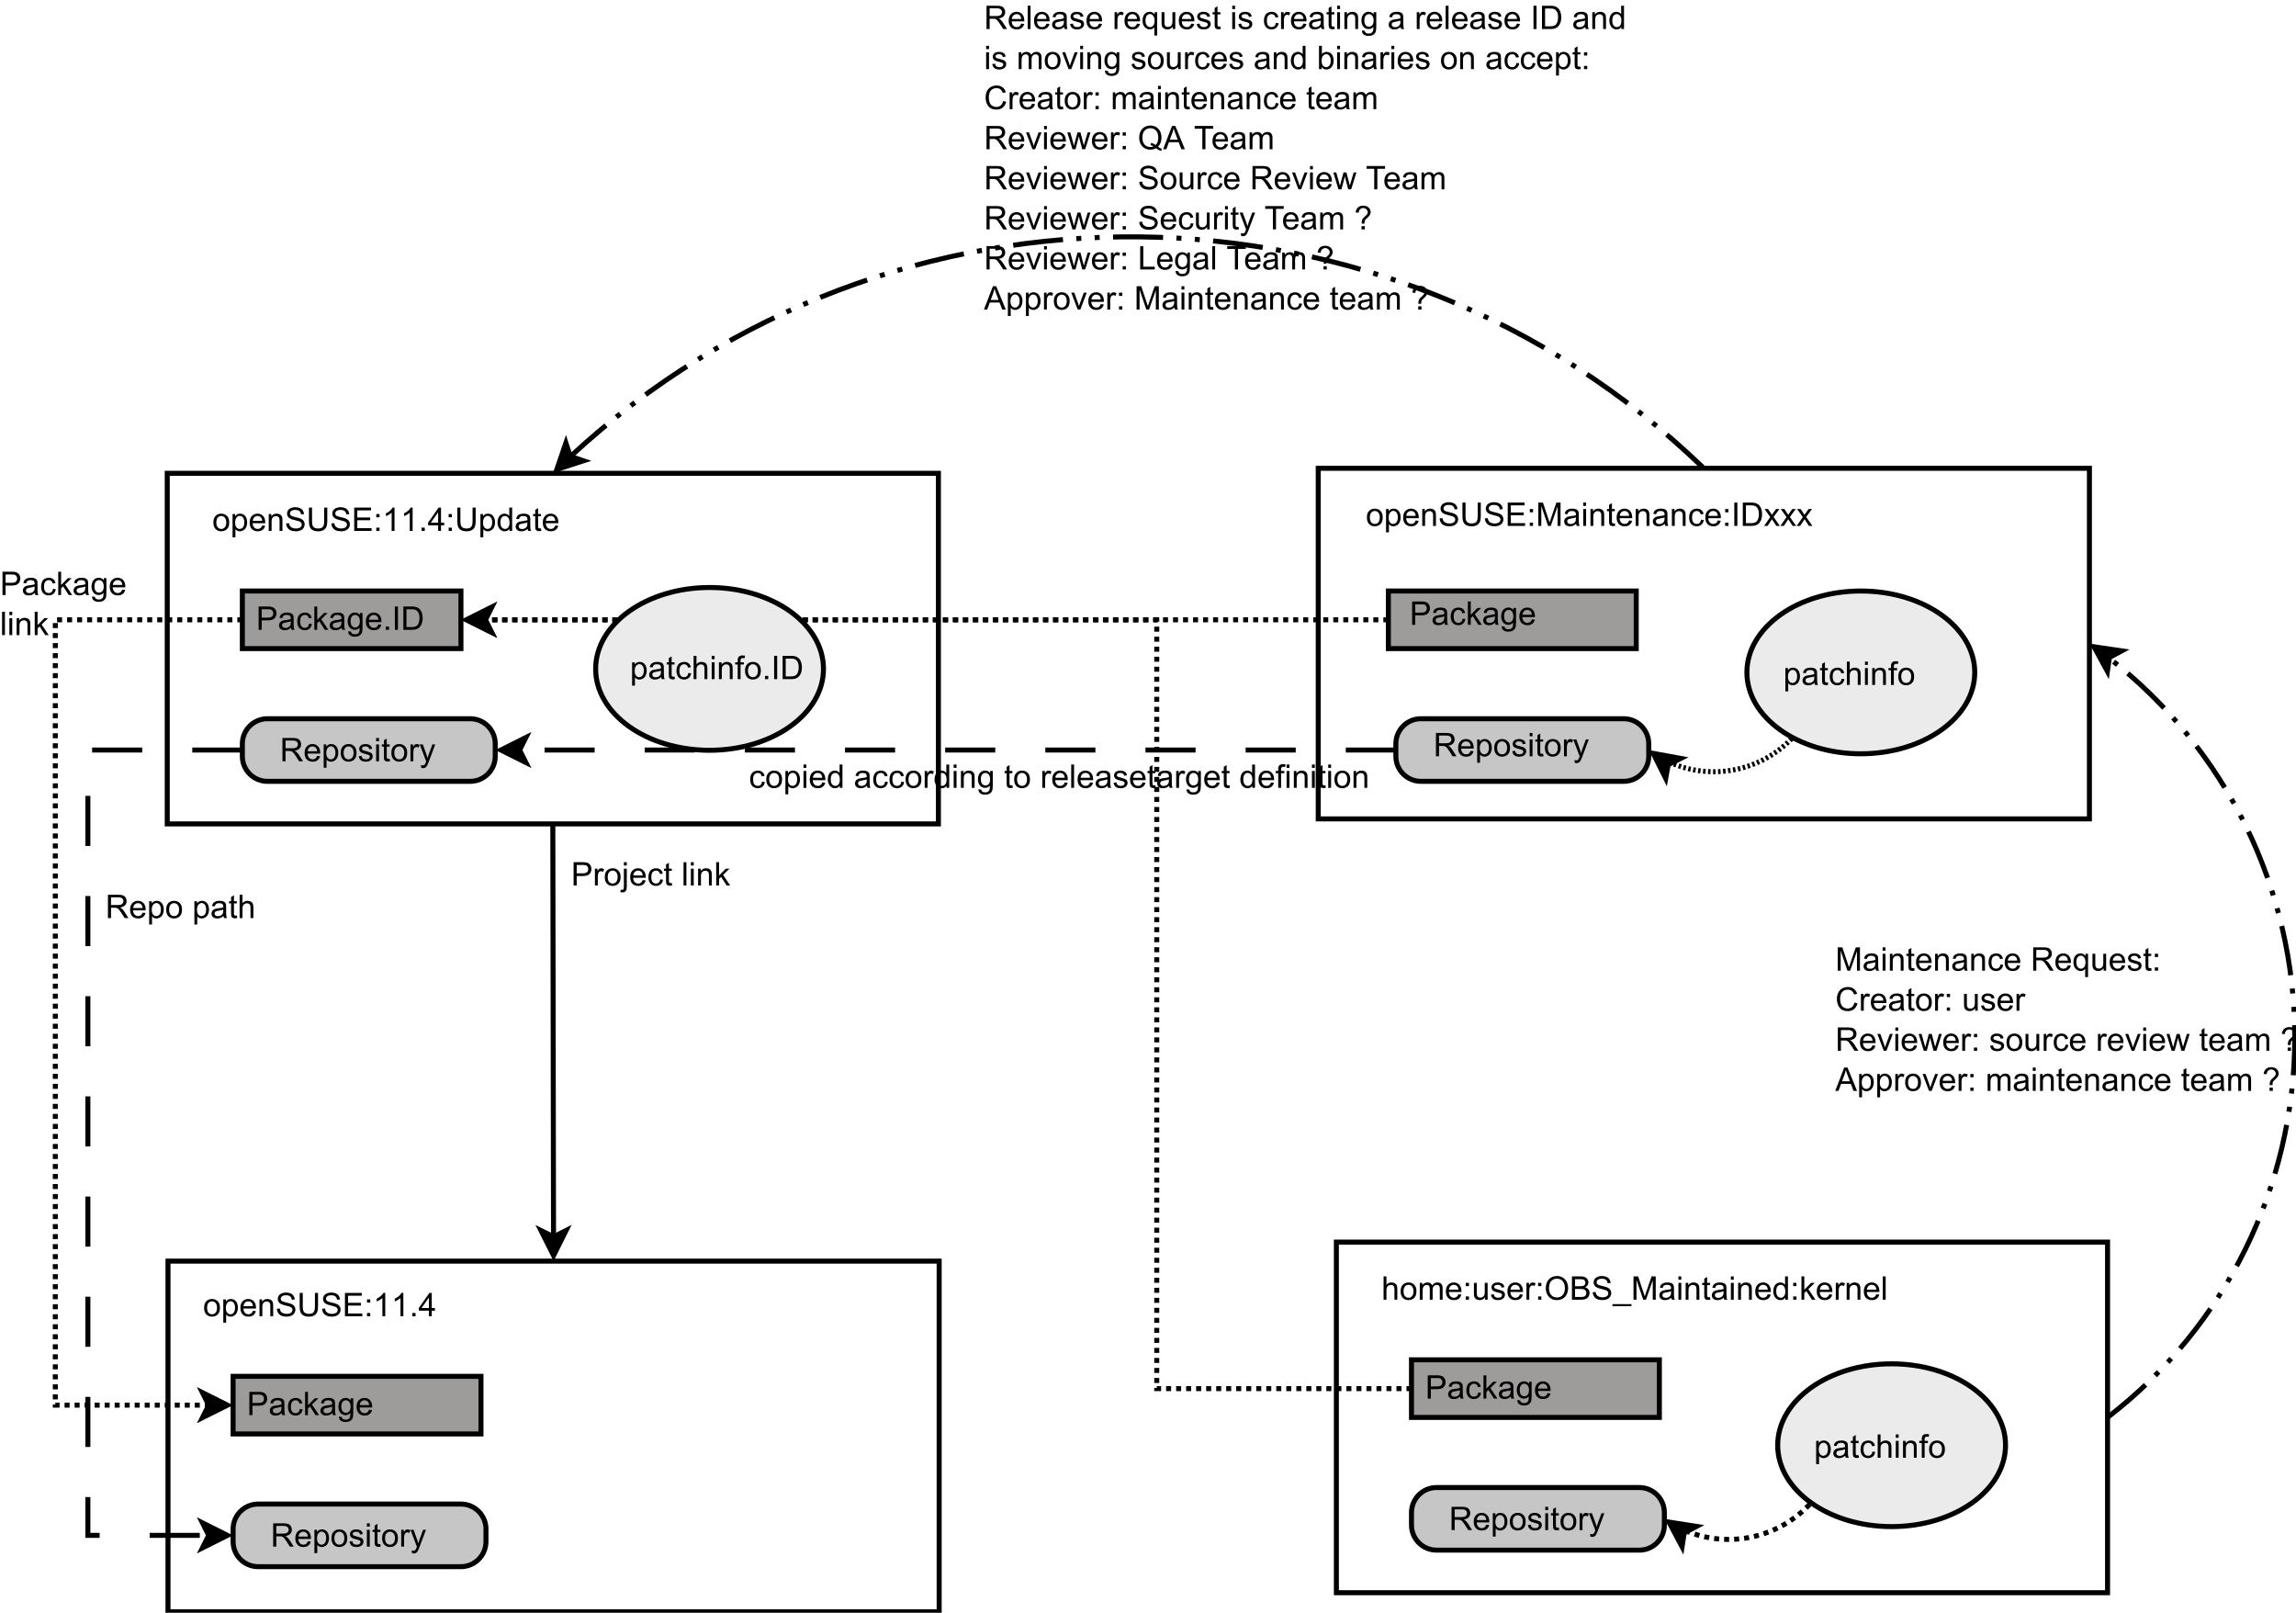 <?xml version="1.0" encoding="UTF-8"?>
<svg xmlns="http://www.w3.org/2000/svg" xmlns:xlink="http://www.w3.org/1999/xlink" width="917pt" height="644pt" viewBox="0 0 917 644" version="1.1">
<defs>
<g>
<symbol overflow="visible" id="glyph0-0">
<path style="stroke:none;" d="M 0.438 -3.375 C 0.438 -4.625 0.781 -5.547 1.469 -6.141 C 2.051 -6.641 2.758 -6.891 3.594 -6.891 C 4.52 -6.891 5.273 -6.586 5.859 -5.984 C 6.453 -5.379 6.75 -4.539 6.75 -3.469 C 6.75 -2.602 6.617 -1.922 6.359 -1.422 C 6.098 -0.922 5.719 -0.531 5.219 -0.25 C 4.719 0.02 4.176 0.156 3.594 0.156 C 2.645 0.156 1.879 -0.145 1.297 -0.75 C 0.723 -1.352 0.438 -2.227 0.438 -3.375 Z M 1.609 -3.375 C 1.609 -2.508 1.797 -1.859 2.172 -1.422 C 2.547 -0.992 3.02 -0.781 3.594 -0.781 C 4.156 -0.781 4.625 -0.992 5 -1.422 C 5.383 -1.859 5.578 -2.52 5.578 -3.406 C 5.578 -4.238 5.383 -4.867 5 -5.297 C 4.625 -5.734 4.156 -5.953 3.594 -5.953 C 3.02 -5.953 2.547 -5.738 2.172 -5.312 C 1.797 -4.883 1.609 -4.238 1.609 -3.375 Z M 1.609 -3.375 "/>
</symbol>
<symbol overflow="visible" id="glyph0-1">
<path style="stroke:none;" d="M 0.859 2.578 L 0.859 -6.734 L 1.891 -6.734 L 1.891 -5.859 C 2.141 -6.203 2.414 -6.457 2.719 -6.625 C 3.031 -6.801 3.41 -6.891 3.859 -6.891 C 4.43 -6.891 4.938 -6.738 5.375 -6.438 C 5.812 -6.145 6.141 -5.727 6.359 -5.188 C 6.586 -4.656 6.703 -4.066 6.703 -3.422 C 6.703 -2.734 6.578 -2.113 6.328 -1.562 C 6.086 -1.008 5.727 -0.582 5.25 -0.281 C 4.781 0.008 4.285 0.156 3.766 0.156 C 3.391 0.156 3.051 0.078 2.75 -0.078 C 2.445 -0.242 2.195 -0.453 2 -0.703 L 2 2.578 Z M 1.891 -3.328 C 1.891 -2.461 2.066 -1.82 2.422 -1.406 C 2.773 -0.988 3.195 -0.781 3.688 -0.781 C 4.195 -0.781 4.633 -0.992 5 -1.422 C 5.363 -1.859 5.547 -2.523 5.547 -3.422 C 5.547 -4.285 5.367 -4.93 5.016 -5.359 C 4.66 -5.785 4.238 -6 3.75 -6 C 3.258 -6 2.828 -5.77 2.453 -5.312 C 2.078 -4.863 1.891 -4.203 1.891 -3.328 Z M 1.891 -3.328 "/>
</symbol>
<symbol overflow="visible" id="glyph0-2">
<path style="stroke:none;" d="M 5.469 -2.172 L 6.656 -2.031 C 6.469 -1.332 6.117 -0.789 5.609 -0.406 C 5.109 -0.031 4.469 0.156 3.688 0.156 C 2.695 0.156 1.91 -0.145 1.328 -0.75 C 0.754 -1.363 0.469 -2.219 0.469 -3.312 C 0.469 -4.445 0.758 -5.328 1.344 -5.953 C 1.938 -6.578 2.695 -6.891 3.625 -6.891 C 4.531 -6.891 5.266 -6.582 5.828 -5.969 C 6.398 -5.352 6.688 -4.492 6.688 -3.391 C 6.688 -3.316 6.688 -3.211 6.688 -3.078 L 1.656 -3.078 C 1.695 -2.336 1.906 -1.77 2.281 -1.375 C 2.656 -0.977 3.125 -0.781 3.688 -0.781 C 4.113 -0.781 4.473 -0.891 4.766 -1.109 C 5.066 -1.336 5.301 -1.691 5.469 -2.172 Z M 1.719 -4.016 L 5.484 -4.016 C 5.43 -4.586 5.285 -5.016 5.047 -5.297 C 4.68 -5.734 4.211 -5.953 3.641 -5.953 C 3.109 -5.953 2.664 -5.773 2.312 -5.422 C 1.957 -5.078 1.758 -4.609 1.719 -4.016 Z M 1.719 -4.016 "/>
</symbol>
<symbol overflow="visible" id="glyph0-3">
<path style="stroke:none;" d="M 0.859 0 L 0.859 -6.734 L 1.891 -6.734 L 1.891 -5.781 C 2.379 -6.52 3.094 -6.891 4.031 -6.891 C 4.438 -6.891 4.805 -6.816 5.141 -6.672 C 5.484 -6.523 5.738 -6.332 5.906 -6.094 C 6.082 -5.863 6.203 -5.582 6.266 -5.25 C 6.305 -5.039 6.328 -4.672 6.328 -4.141 L 6.328 0 L 5.188 0 L 5.188 -4.094 C 5.188 -4.562 5.141 -4.91 5.047 -5.141 C 4.961 -5.367 4.805 -5.551 4.578 -5.688 C 4.359 -5.832 4.098 -5.906 3.797 -5.906 C 3.305 -5.906 2.883 -5.75 2.531 -5.438 C 2.176 -5.133 2 -4.551 2 -3.688 L 2 0 Z M 0.859 0 "/>
</symbol>
<symbol overflow="visible" id="glyph0-4">
<path style="stroke:none;" d="M 0.578 -2.984 L 1.75 -3.094 C 1.801 -2.625 1.926 -2.238 2.125 -1.938 C 2.332 -1.645 2.645 -1.406 3.062 -1.219 C 3.488 -1.039 3.969 -0.953 4.5 -0.953 C 4.969 -0.953 5.379 -1.02 5.734 -1.156 C 6.098 -1.289 6.367 -1.477 6.547 -1.719 C 6.723 -1.969 6.812 -2.238 6.812 -2.531 C 6.812 -2.82 6.723 -3.078 6.547 -3.297 C 6.379 -3.516 6.102 -3.695 5.719 -3.844 C 5.469 -3.938 4.914 -4.086 4.062 -4.297 C 3.207 -4.504 2.609 -4.695 2.266 -4.875 C 1.816 -5.102 1.484 -5.391 1.266 -5.734 C 1.047 -6.086 0.938 -6.477 0.938 -6.906 C 0.938 -7.375 1.066 -7.812 1.328 -8.219 C 1.598 -8.625 1.988 -8.93 2.5 -9.141 C 3.02 -9.359 3.594 -9.469 4.219 -9.469 C 4.906 -9.469 5.508 -9.352 6.031 -9.125 C 6.562 -8.906 6.969 -8.578 7.25 -8.141 C 7.539 -7.711 7.695 -7.227 7.719 -6.688 L 6.531 -6.594 C 6.469 -7.188 6.254 -7.629 5.891 -7.922 C 5.523 -8.223 4.984 -8.375 4.266 -8.375 C 3.523 -8.375 2.984 -8.238 2.641 -7.969 C 2.297 -7.695 2.125 -7.367 2.125 -6.984 C 2.125 -6.648 2.242 -6.375 2.484 -6.156 C 2.723 -5.938 3.344 -5.711 4.344 -5.484 C 5.344 -5.266 6.031 -5.07 6.406 -4.906 C 6.945 -4.656 7.344 -4.336 7.594 -3.953 C 7.852 -3.566 7.984 -3.125 7.984 -2.625 C 7.984 -2.133 7.844 -1.672 7.562 -1.234 C 7.281 -0.797 6.875 -0.453 6.344 -0.203 C 5.812 0.035 5.211 0.156 4.547 0.156 C 3.703 0.156 2.992 0.035 2.422 -0.203 C 1.859 -0.453 1.414 -0.82 1.094 -1.312 C 0.77 -1.812 0.598 -2.367 0.578 -2.984 Z M 0.578 -2.984 "/>
</symbol>
<symbol overflow="visible" id="glyph0-5">
<path style="stroke:none;" d="M 7.109 -9.312 L 8.344 -9.312 L 8.344 -3.922 C 8.344 -2.992 8.234 -2.254 8.016 -1.703 C 7.805 -1.148 7.426 -0.703 6.875 -0.359 C 6.32 -0.016 5.598 0.156 4.703 0.156 C 3.828 0.156 3.113 0.004 2.562 -0.297 C 2.008 -0.598 1.613 -1.031 1.375 -1.594 C 1.133 -2.164 1.016 -2.941 1.016 -3.922 L 1.016 -9.312 L 2.25 -9.312 L 2.25 -3.938 C 2.25 -3.125 2.32 -2.523 2.469 -2.141 C 2.625 -1.766 2.883 -1.473 3.25 -1.266 C 3.613 -1.055 4.062 -0.953 4.594 -0.953 C 5.5 -0.953 6.145 -1.156 6.531 -1.562 C 6.914 -1.977 7.109 -2.77 7.109 -3.938 Z M 7.109 -9.312 "/>
</symbol>
<symbol overflow="visible" id="glyph0-6">
<path style="stroke:none;" d="M 1.031 0 L 1.031 -9.312 L 7.75 -9.312 L 7.75 -8.203 L 2.266 -8.203 L 2.266 -5.359 L 7.406 -5.359 L 7.406 -4.266 L 2.266 -4.266 L 2.266 -1.094 L 7.969 -1.094 L 7.969 0 Z M 1.031 0 "/>
</symbol>
<symbol overflow="visible" id="glyph0-7">
<path style="stroke:none;" d="M 1.172 -5.438 L 1.172 -6.734 L 2.469 -6.734 L 2.469 -5.438 Z M 1.172 0 L 1.172 -1.297 L 2.469 -1.297 L 2.469 0 Z M 1.172 0 "/>
</symbol>
<symbol overflow="visible" id="glyph0-8">
<path style="stroke:none;" d="M 4.844 0 L 3.703 0 L 3.703 -7.281 C 3.422 -7.02 3.055 -6.754 2.609 -6.484 C 2.172 -6.223 1.773 -6.031 1.422 -5.906 L 1.422 -7.016 C 2.055 -7.305 2.613 -7.664 3.094 -8.094 C 3.57 -8.52 3.91 -8.938 4.109 -9.344 L 4.844 -9.344 Z M 4.844 0 "/>
</symbol>
<symbol overflow="visible" id="glyph0-9">
<path style="stroke:none;" d="M 1.188 0 L 1.188 -1.297 L 2.484 -1.297 L 2.484 0 Z M 1.188 0 "/>
</symbol>
<symbol overflow="visible" id="glyph0-10">
<path style="stroke:none;" d="M 4.203 0 L 4.203 -2.234 L 0.172 -2.234 L 0.172 -3.281 L 4.406 -9.312 L 5.344 -9.312 L 5.344 -3.281 L 6.609 -3.281 L 6.609 -2.234 L 5.344 -2.234 L 5.344 0 Z M 4.203 -3.281 L 4.203 -7.469 L 1.281 -3.281 Z M 4.203 -3.281 "/>
</symbol>
<symbol overflow="visible" id="glyph0-11">
<path style="stroke:none;" d="M 1 0 L 1 -9.312 L 4.516 -9.312 C 5.129 -9.312 5.598 -9.281 5.922 -9.219 C 6.379 -9.145 6.766 -9 7.078 -8.781 C 7.391 -8.57 7.641 -8.273 7.828 -7.891 C 8.016 -7.504 8.109 -7.078 8.109 -6.609 C 8.109 -5.816 7.852 -5.145 7.344 -4.594 C 6.844 -4.051 5.938 -3.781 4.625 -3.781 L 2.234 -3.781 L 2.234 0 Z M 2.234 -4.875 L 4.641 -4.875 C 5.43 -4.875 5.992 -5.02 6.328 -5.312 C 6.672 -5.613 6.844 -6.035 6.844 -6.578 C 6.844 -6.961 6.742 -7.289 6.547 -7.562 C 6.348 -7.844 6.086 -8.031 5.766 -8.125 C 5.555 -8.176 5.172 -8.203 4.609 -8.203 L 2.234 -8.203 Z M 2.234 -4.875 "/>
</symbol>
<symbol overflow="visible" id="glyph0-12">
<path style="stroke:none;" d="M 5.25 -0.828 C 4.832 -0.473 4.426 -0.219 4.031 -0.062 C 3.645 0.082 3.227 0.156 2.781 0.156 C 2.031 0.156 1.457 -0.023 1.062 -0.391 C 0.664 -0.754 0.469 -1.219 0.469 -1.781 C 0.469 -2.102 0.539 -2.398 0.688 -2.672 C 0.844 -2.953 1.039 -3.176 1.281 -3.344 C 1.531 -3.508 1.805 -3.633 2.109 -3.719 C 2.328 -3.77 2.664 -3.828 3.125 -3.891 C 4.039 -3.992 4.719 -4.125 5.156 -4.281 C 5.164 -4.438 5.172 -4.535 5.172 -4.578 C 5.172 -5.047 5.062 -5.375 4.844 -5.562 C 4.551 -5.82 4.117 -5.953 3.547 -5.953 C 3.004 -5.953 2.602 -5.859 2.344 -5.672 C 2.094 -5.484 1.906 -5.148 1.781 -4.672 L 0.672 -4.812 C 0.766 -5.289 0.926 -5.676 1.156 -5.969 C 1.395 -6.27 1.734 -6.5 2.172 -6.656 C 2.617 -6.812 3.129 -6.891 3.703 -6.891 C 4.285 -6.891 4.754 -6.82 5.109 -6.688 C 5.473 -6.551 5.738 -6.379 5.906 -6.172 C 6.07 -5.973 6.191 -5.719 6.266 -5.406 C 6.297 -5.207 6.312 -4.852 6.312 -4.344 L 6.312 -2.828 C 6.312 -1.766 6.336 -1.094 6.391 -0.812 C 6.441 -0.531 6.535 -0.258 6.672 0 L 5.484 0 C 5.367 -0.238 5.289 -0.516 5.25 -0.828 Z M 5.156 -3.391 C 4.738 -3.211 4.117 -3.066 3.297 -2.953 C 2.828 -2.879 2.492 -2.801 2.297 -2.719 C 2.098 -2.633 1.945 -2.508 1.844 -2.344 C 1.738 -2.188 1.688 -2.008 1.688 -1.812 C 1.688 -1.508 1.801 -1.254 2.031 -1.047 C 2.258 -0.848 2.598 -0.75 3.047 -0.75 C 3.484 -0.75 3.875 -0.844 4.219 -1.031 C 4.562 -1.227 4.816 -1.492 4.984 -1.828 C 5.098 -2.078 5.156 -2.457 5.156 -2.969 Z M 5.156 -3.391 "/>
</symbol>
<symbol overflow="visible" id="glyph0-13">
<path style="stroke:none;" d="M 5.25 -2.469 L 6.375 -2.328 C 6.258 -1.547 5.945 -0.938 5.438 -0.5 C 4.926 -0.062 4.305 0.156 3.578 0.156 C 2.648 0.156 1.906 -0.145 1.344 -0.75 C 0.789 -1.352 0.516 -2.219 0.516 -3.344 C 0.516 -4.07 0.633 -4.707 0.875 -5.25 C 1.113 -5.801 1.477 -6.211 1.969 -6.484 C 2.457 -6.754 2.992 -6.891 3.578 -6.891 C 4.305 -6.891 4.906 -6.703 5.375 -6.328 C 5.844 -5.961 6.141 -5.441 6.266 -4.766 L 5.156 -4.594 C 5.051 -5.039 4.863 -5.379 4.594 -5.609 C 4.332 -5.836 4.008 -5.953 3.625 -5.953 C 3.051 -5.953 2.582 -5.742 2.219 -5.328 C 1.863 -4.922 1.688 -4.27 1.688 -3.375 C 1.688 -2.469 1.859 -1.805 2.203 -1.391 C 2.547 -0.984 3 -0.781 3.562 -0.781 C 4.008 -0.781 4.383 -0.914 4.688 -1.188 C 4.988 -1.469 5.176 -1.895 5.25 -2.469 Z M 5.25 -2.469 "/>
</symbol>
<symbol overflow="visible" id="glyph0-14">
<path style="stroke:none;" d="M 0.859 0 L 0.859 -9.312 L 2 -9.312 L 2 -4 L 4.703 -6.734 L 6.188 -6.734 L 3.609 -4.234 L 6.453 0 L 5.047 0 L 2.812 -3.453 L 2 -2.672 L 2 0 Z M 0.859 0 "/>
</symbol>
<symbol overflow="visible" id="glyph0-15">
<path style="stroke:none;" d="M 0.641 0.562 L 1.766 0.719 C 1.805 1.062 1.93 1.312 2.141 1.469 C 2.43 1.688 2.82 1.797 3.312 1.797 C 3.832 1.797 4.238 1.688 4.531 1.469 C 4.82 1.258 5.016 0.961 5.109 0.578 C 5.172 0.348 5.203 -0.133 5.203 -0.875 C 4.703 -0.289 4.078 0 3.328 0 C 2.398 0 1.68 -0.332 1.172 -1 C 0.672 -1.664 0.422 -2.469 0.422 -3.406 C 0.422 -4.051 0.535 -4.645 0.766 -5.188 C 1.004 -5.727 1.344 -6.145 1.781 -6.438 C 2.219 -6.738 2.738 -6.891 3.344 -6.891 C 4.133 -6.891 4.789 -6.566 5.312 -5.922 L 5.312 -6.734 L 6.359 -6.734 L 6.359 -0.922 C 6.359 0.129 6.25 0.875 6.031 1.312 C 5.82 1.75 5.484 2.094 5.016 2.344 C 4.555 2.602 3.988 2.734 3.312 2.734 C 2.508 2.734 1.859 2.551 1.359 2.188 C 0.867 1.832 0.629 1.289 0.641 0.562 Z M 1.594 -3.484 C 1.594 -2.609 1.766 -1.969 2.109 -1.562 C 2.461 -1.156 2.906 -0.953 3.438 -0.953 C 3.969 -0.953 4.41 -1.148 4.766 -1.547 C 5.117 -1.953 5.297 -2.586 5.297 -3.453 C 5.297 -4.273 5.113 -4.895 4.75 -5.312 C 4.383 -5.738 3.941 -5.953 3.422 -5.953 C 2.91 -5.953 2.477 -5.742 2.125 -5.328 C 1.77 -4.91 1.594 -4.297 1.594 -3.484 Z M 1.594 -3.484 "/>
</symbol>
<symbol overflow="visible" id="glyph0-16">
<path style="stroke:none;" d="M 1.016 0 L 1.016 -9.312 L 5.141 -9.312 C 5.973 -9.312 6.602 -9.223 7.031 -9.047 C 7.469 -8.879 7.816 -8.582 8.078 -8.156 C 8.336 -7.738 8.469 -7.273 8.469 -6.766 C 8.469 -6.109 8.25 -5.551 7.812 -5.094 C 7.383 -4.645 6.727 -4.359 5.844 -4.234 C 6.164 -4.078 6.41 -3.922 6.578 -3.766 C 6.941 -3.441 7.285 -3.031 7.609 -2.531 L 9.219 0 L 7.672 0 L 6.438 -1.938 C 6.082 -2.5 5.785 -2.926 5.547 -3.219 C 5.316 -3.508 5.109 -3.711 4.922 -3.828 C 4.742 -3.953 4.562 -4.039 4.375 -4.094 C 4.227 -4.113 4 -4.125 3.688 -4.125 L 2.25 -4.125 L 2.25 0 Z M 2.25 -5.203 L 4.906 -5.203 C 5.469 -5.203 5.906 -5.258 6.219 -5.375 C 6.539 -5.488 6.781 -5.672 6.938 -5.922 C 7.102 -6.18 7.188 -6.461 7.188 -6.766 C 7.188 -7.203 7.023 -7.562 6.703 -7.844 C 6.391 -8.133 5.891 -8.281 5.203 -8.281 L 2.25 -8.281 Z M 2.25 -5.203 "/>
</symbol>
<symbol overflow="visible" id="glyph0-17">
<path style="stroke:none;" d="M 0.406 -2.016 L 1.531 -2.188 C 1.594 -1.738 1.77 -1.391 2.062 -1.141 C 2.352 -0.898 2.758 -0.781 3.281 -0.781 C 3.801 -0.781 4.188 -0.883 4.438 -1.094 C 4.695 -1.312 4.828 -1.566 4.828 -1.859 C 4.828 -2.117 4.711 -2.32 4.484 -2.469 C 4.328 -2.57 3.938 -2.703 3.312 -2.859 C 2.477 -3.066 1.898 -3.25 1.578 -3.406 C 1.254 -3.562 1.008 -3.773 0.844 -4.047 C 0.676 -4.316 0.594 -4.617 0.594 -4.953 C 0.594 -5.254 0.66 -5.531 0.797 -5.781 C 0.93 -6.039 1.117 -6.254 1.359 -6.422 C 1.535 -6.555 1.773 -6.664 2.078 -6.75 C 2.391 -6.844 2.723 -6.891 3.078 -6.891 C 3.598 -6.891 4.055 -6.812 4.453 -6.656 C 4.859 -6.508 5.156 -6.305 5.344 -6.047 C 5.539 -5.785 5.676 -5.438 5.75 -5 L 4.625 -4.844 C 4.57 -5.195 4.426 -5.469 4.188 -5.656 C 3.945 -5.852 3.602 -5.953 3.156 -5.953 C 2.633 -5.953 2.258 -5.863 2.031 -5.688 C 1.801 -5.52 1.688 -5.316 1.688 -5.078 C 1.688 -4.93 1.734 -4.801 1.828 -4.688 C 1.922 -4.562 2.066 -4.457 2.266 -4.375 C 2.379 -4.332 2.719 -4.238 3.281 -4.094 C 4.094 -3.875 4.656 -3.695 4.969 -3.562 C 5.289 -3.426 5.539 -3.223 5.719 -2.953 C 5.906 -2.691 6 -2.367 6 -1.984 C 6 -1.598 5.883 -1.238 5.656 -0.906 C 5.438 -0.57 5.117 -0.312 4.703 -0.125 C 4.285 0.062 3.812 0.156 3.281 0.156 C 2.406 0.156 1.738 -0.023 1.281 -0.391 C 0.82 -0.754 0.531 -1.297 0.406 -2.016 Z M 0.406 -2.016 "/>
</symbol>
<symbol overflow="visible" id="glyph0-18">
<path style="stroke:none;" d="M 0.859 -7.984 L 0.859 -9.312 L 2 -9.312 L 2 -7.984 Z M 0.859 0 L 0.859 -6.734 L 2 -6.734 L 2 0 Z M 0.859 0 "/>
</symbol>
<symbol overflow="visible" id="glyph0-19">
<path style="stroke:none;" d="M 3.359 -1.016 L 3.516 -0.016 C 3.191 0.055 2.906 0.094 2.656 0.094 C 2.238 0.094 1.914 0.023 1.688 -0.109 C 1.457 -0.242 1.297 -0.414 1.203 -0.625 C 1.109 -0.844 1.062 -1.289 1.062 -1.969 L 1.062 -5.859 L 0.234 -5.859 L 0.234 -6.734 L 1.062 -6.734 L 1.062 -8.406 L 2.203 -9.094 L 2.203 -6.734 L 3.359 -6.734 L 3.359 -5.859 L 2.203 -5.859 L 2.203 -1.906 C 2.203 -1.582 2.223 -1.375 2.266 -1.281 C 2.305 -1.188 2.367 -1.113 2.453 -1.062 C 2.547 -1.008 2.676 -0.984 2.844 -0.984 C 2.977 -0.984 3.148 -0.992 3.359 -1.016 Z M 3.359 -1.016 "/>
</symbol>
<symbol overflow="visible" id="glyph0-20">
<path style="stroke:none;" d="M 0.844 0 L 0.844 -6.734 L 1.875 -6.734 L 1.875 -5.719 C 2.133 -6.195 2.375 -6.508 2.594 -6.656 C 2.82 -6.812 3.066 -6.891 3.328 -6.891 C 3.711 -6.891 4.102 -6.77 4.5 -6.531 L 4.109 -5.469 C 3.828 -5.633 3.551 -5.719 3.281 -5.719 C 3.031 -5.719 2.801 -5.641 2.594 -5.484 C 2.395 -5.336 2.254 -5.129 2.172 -4.859 C 2.047 -4.453 1.984 -4.008 1.984 -3.531 L 1.984 0 Z M 0.844 0 "/>
</symbol>
<symbol overflow="visible" id="glyph0-21">
<path style="stroke:none;" d="M 0.812 2.594 L 0.672 1.531 C 0.922 1.594 1.141 1.625 1.328 1.625 C 1.586 1.625 1.789 1.582 1.938 1.5 C 2.094 1.414 2.219 1.297 2.312 1.141 C 2.383 1.023 2.504 0.742 2.672 0.297 C 2.691 0.234 2.723 0.141 2.766 0.016 L 0.203 -6.734 L 1.438 -6.734 L 2.844 -2.844 C 3.02 -2.344 3.18 -1.82 3.328 -1.281 C 3.461 -1.801 3.617 -2.312 3.797 -2.812 L 5.25 -6.734 L 6.391 -6.734 L 3.828 0.109 C 3.547 0.848 3.332 1.359 3.188 1.641 C 2.977 2.016 2.742 2.289 2.484 2.469 C 2.223 2.645 1.91 2.734 1.547 2.734 C 1.328 2.734 1.082 2.688 0.812 2.594 Z M 0.812 2.594 "/>
</symbol>
<symbol overflow="visible" id="glyph0-22">
<path style="stroke:none;" d="M 5.234 0 L 5.234 -0.844 C 4.805 -0.176 4.176 0.156 3.344 0.156 C 2.812 0.156 2.316 0.008 1.859 -0.281 C 1.41 -0.582 1.062 -1 0.812 -1.531 C 0.562 -2.062 0.438 -2.672 0.438 -3.359 C 0.438 -4.035 0.551 -4.645 0.781 -5.188 C 1.008 -5.738 1.348 -6.16 1.797 -6.453 C 2.242 -6.742 2.742 -6.891 3.297 -6.891 C 3.703 -6.891 4.062 -6.801 4.375 -6.625 C 4.695 -6.457 4.957 -6.238 5.156 -5.969 L 5.156 -9.312 L 6.297 -9.312 L 6.297 0 Z M 1.625 -3.359 C 1.625 -2.492 1.801 -1.848 2.156 -1.422 C 2.52 -0.992 2.953 -0.781 3.453 -0.781 C 3.953 -0.781 4.375 -0.984 4.719 -1.391 C 5.07 -1.805 5.25 -2.43 5.25 -3.266 C 5.25 -4.191 5.07 -4.867 4.719 -5.297 C 4.363 -5.734 3.926 -5.953 3.406 -5.953 C 2.895 -5.953 2.469 -5.742 2.125 -5.328 C 1.789 -4.91 1.625 -4.254 1.625 -3.359 Z M 1.625 -3.359 "/>
</symbol>
<symbol overflow="visible" id="glyph0-23">
<path style="stroke:none;" d="M 1.219 0 L 1.219 -9.312 L 2.438 -9.312 L 2.438 0 Z M 1.219 0 "/>
</symbol>
<symbol overflow="visible" id="glyph0-24">
<path style="stroke:none;" d="M 1 0 L 1 -9.312 L 4.203 -9.312 C 4.93 -9.312 5.484 -9.266 5.859 -9.172 C 6.398 -9.047 6.859 -8.82 7.234 -8.5 C 7.723 -8.094 8.086 -7.566 8.328 -6.922 C 8.578 -6.273 8.703 -5.535 8.703 -4.703 C 8.703 -3.992 8.617 -3.363 8.453 -2.812 C 8.285 -2.27 8.07 -1.82 7.812 -1.469 C 7.551 -1.113 7.266 -0.832 6.953 -0.625 C 6.648 -0.414 6.281 -0.258 5.844 -0.156 C 5.414 -0.051 4.922 0 4.359 0 Z M 2.234 -1.094 L 4.219 -1.094 C 4.832 -1.094 5.312 -1.148 5.656 -1.266 C 6.008 -1.379 6.289 -1.539 6.5 -1.75 C 6.789 -2.039 7.016 -2.43 7.172 -2.922 C 7.336 -3.422 7.422 -4.02 7.422 -4.719 C 7.422 -5.695 7.258 -6.445 6.938 -6.969 C 6.625 -7.488 6.238 -7.836 5.781 -8.016 C 5.445 -8.141 4.914 -8.203 4.188 -8.203 L 2.234 -8.203 Z M 2.234 -1.094 "/>
</symbol>
<symbol overflow="visible" id="glyph0-25">
<path style="stroke:none;" d="M 0.844 -7.984 L 0.844 -9.312 L 2 -9.312 L 2 -7.984 Z M -0.594 2.609 L -0.375 1.641 C -0.145 1.703 0.031 1.734 0.156 1.734 C 0.395 1.734 0.566 1.656 0.672 1.5 C 0.785 1.344 0.844 0.957 0.844 0.344 L 0.844 -6.734 L 2 -6.734 L 2 0.375 C 2 1.195 1.891 1.77 1.672 2.094 C 1.391 2.52 0.93 2.734 0.297 2.734 C -0.016 2.734 -0.312 2.691 -0.594 2.609 Z M -0.594 2.609 "/>
</symbol>
<symbol overflow="visible" id="glyph0-26">
<path style="stroke:none;" d=""/>
</symbol>
<symbol overflow="visible" id="glyph0-27">
<path style="stroke:none;" d="M 0.828 0 L 0.828 -9.312 L 1.969 -9.312 L 1.969 0 Z M 0.828 0 "/>
</symbol>
<symbol overflow="visible" id="glyph0-28">
<path style="stroke:none;" d="M 0.859 0 L 0.859 -9.312 L 2 -9.312 L 2 -5.969 C 2.531 -6.582 3.203 -6.891 4.016 -6.891 C 4.516 -6.891 4.945 -6.789 5.312 -6.594 C 5.688 -6.395 5.953 -6.125 6.109 -5.781 C 6.266 -5.438 6.344 -4.93 6.344 -4.266 L 6.344 0 L 5.203 0 L 5.203 -4.266 C 5.203 -4.836 5.078 -5.254 4.828 -5.516 C 4.586 -5.773 4.238 -5.906 3.781 -5.906 C 3.445 -5.906 3.129 -5.816 2.828 -5.641 C 2.523 -5.473 2.312 -5.238 2.188 -4.938 C 2.062 -4.633 2 -4.219 2 -3.688 L 2 0 Z M 0.859 0 "/>
</symbol>
<symbol overflow="visible" id="glyph0-29">
<path style="stroke:none;" d="M 0.969 0 L 0.969 -9.312 L 2.812 -9.312 L 5.016 -2.719 C 5.223 -2.102 5.375 -1.645 5.469 -1.344 C 5.57 -1.676 5.734 -2.172 5.953 -2.828 L 8.188 -9.312 L 9.844 -9.312 L 9.844 0 L 8.656 0 L 8.656 -7.781 L 5.953 0 L 4.844 0 L 2.156 -7.922 L 2.156 0 Z M 0.969 0 "/>
</symbol>
<symbol overflow="visible" id="glyph0-30">
<path style="stroke:none;" d="M 0.094 0 L 2.562 -3.5 L 0.281 -6.734 L 1.703 -6.734 L 2.75 -5.156 C 2.938 -4.852 3.094 -4.602 3.219 -4.406 C 3.395 -4.688 3.562 -4.93 3.719 -5.141 L 4.859 -6.734 L 6.234 -6.734 L 3.891 -3.562 L 6.406 0 L 5 0 L 3.625 -2.094 L 3.25 -2.656 L 1.484 0 Z M 0.094 0 "/>
</symbol>
<symbol overflow="visible" id="glyph0-31">
<path style="stroke:none;" d="M 0.859 0 L 0.859 -6.734 L 1.875 -6.734 L 1.875 -5.797 C 2.094 -6.129 2.375 -6.395 2.719 -6.594 C 3.07 -6.789 3.473 -6.891 3.922 -6.891 C 4.422 -6.891 4.828 -6.785 5.141 -6.578 C 5.461 -6.367 5.691 -6.082 5.828 -5.719 C 6.359 -6.5 7.051 -6.891 7.906 -6.891 C 8.57 -6.891 9.082 -6.703 9.438 -6.328 C 9.801 -5.961 9.984 -5.395 9.984 -4.625 L 9.984 0 L 8.859 0 L 8.859 -4.25 C 8.859 -4.707 8.82 -5.035 8.75 -5.234 C 8.676 -5.43 8.539 -5.594 8.344 -5.719 C 8.145 -5.844 7.914 -5.906 7.656 -5.906 C 7.176 -5.906 6.781 -5.742 6.469 -5.422 C 6.156 -5.109 6 -4.609 6 -3.922 L 6 0 L 4.859 0 L 4.859 -4.375 C 4.859 -4.883 4.766 -5.266 4.578 -5.516 C 4.391 -5.773 4.086 -5.906 3.672 -5.906 C 3.348 -5.906 3.051 -5.816 2.781 -5.641 C 2.508 -5.473 2.312 -5.227 2.188 -4.906 C 2.062 -4.582 2 -4.113 2 -3.5 L 2 0 Z M 0.859 0 "/>
</symbol>
<symbol overflow="visible" id="glyph0-32">
<path style="stroke:none;" d="M 5.281 0 L 5.281 -0.984 C 4.75 -0.223 4.035 0.156 3.141 0.156 C 2.742 0.156 2.367 0.078 2.016 -0.078 C 1.672 -0.234 1.414 -0.426 1.25 -0.656 C 1.082 -0.883 0.969 -1.164 0.906 -1.5 C 0.852 -1.719 0.828 -2.07 0.828 -2.562 L 0.828 -6.734 L 1.969 -6.734 L 1.969 -3 C 1.969 -2.406 1.992 -2.004 2.047 -1.797 C 2.117 -1.492 2.27 -1.254 2.5 -1.078 C 2.727 -0.91 3.016 -0.828 3.359 -0.828 C 3.703 -0.828 4.023 -0.914 4.328 -1.094 C 4.629 -1.27 4.844 -1.508 4.969 -1.812 C 5.094 -2.113 5.156 -2.551 5.156 -3.125 L 5.156 -6.734 L 6.297 -6.734 L 6.297 0 Z M 5.281 0 "/>
</symbol>
<symbol overflow="visible" id="glyph0-33">
<path style="stroke:none;" d="M 0.625 -4.531 C 0.625 -6.07 1.035 -7.281 1.859 -8.156 C 2.691 -9.031 3.766 -9.469 5.078 -9.469 C 5.941 -9.469 6.719 -9.258 7.406 -8.844 C 8.094 -8.438 8.617 -7.863 8.984 -7.125 C 9.348 -6.395 9.531 -5.566 9.531 -4.641 C 9.531 -3.691 9.336 -2.844 8.953 -2.094 C 8.578 -1.352 8.039 -0.789 7.344 -0.406 C 6.645 -0.031 5.891 0.156 5.078 0.156 C 4.203 0.156 3.414 -0.051 2.719 -0.469 C 2.031 -0.895 1.508 -1.473 1.156 -2.203 C 0.801 -2.941 0.625 -3.719 0.625 -4.531 Z M 1.891 -4.516 C 1.891 -3.391 2.191 -2.504 2.797 -1.859 C 3.398 -1.211 4.16 -0.891 5.078 -0.891 C 6.004 -0.891 6.766 -1.211 7.359 -1.859 C 7.961 -2.516 8.266 -3.441 8.266 -4.641 C 8.266 -5.398 8.133 -6.062 7.875 -6.625 C 7.613 -7.195 7.238 -7.633 6.75 -7.938 C 6.258 -8.25 5.707 -8.406 5.094 -8.406 C 4.219 -8.406 3.461 -8.102 2.828 -7.5 C 2.203 -6.906 1.891 -5.91 1.891 -4.516 Z M 1.891 -4.516 "/>
</symbol>
<symbol overflow="visible" id="glyph0-34">
<path style="stroke:none;" d="M 0.953 0 L 0.953 -9.312 L 4.438 -9.312 C 5.156 -9.312 5.727 -9.211 6.156 -9.016 C 6.582 -8.828 6.914 -8.535 7.156 -8.141 C 7.406 -7.754 7.531 -7.348 7.531 -6.922 C 7.531 -6.523 7.422 -6.148 7.203 -5.797 C 6.984 -5.453 6.66 -5.172 6.234 -4.953 C 6.797 -4.785 7.227 -4.504 7.531 -4.109 C 7.832 -3.711 7.984 -3.242 7.984 -2.703 C 7.984 -2.266 7.891 -1.859 7.703 -1.484 C 7.516 -1.109 7.285 -0.816 7.016 -0.609 C 6.742 -0.41 6.406 -0.258 6 -0.156 C 5.594 -0.051 5.094 0 4.5 0 Z M 2.188 -5.391 L 4.203 -5.391 C 4.742 -5.391 5.133 -5.426 5.375 -5.5 C 5.688 -5.594 5.922 -5.75 6.078 -5.969 C 6.234 -6.188 6.312 -6.457 6.312 -6.781 C 6.312 -7.094 6.238 -7.363 6.094 -7.594 C 5.945 -7.832 5.734 -7.992 5.453 -8.078 C 5.18 -8.16 4.711 -8.203 4.047 -8.203 L 2.188 -8.203 Z M 2.188 -1.094 L 4.5 -1.094 C 4.895 -1.094 5.176 -1.109 5.344 -1.141 C 5.625 -1.191 5.859 -1.273 6.047 -1.391 C 6.234 -1.516 6.391 -1.688 6.516 -1.906 C 6.641 -2.133 6.703 -2.398 6.703 -2.703 C 6.703 -3.047 6.613 -3.344 6.438 -3.594 C 6.258 -3.852 6.008 -4.035 5.688 -4.141 C 5.375 -4.242 4.922 -4.297 4.328 -4.297 L 2.188 -4.297 Z M 2.188 -1.094 "/>
</symbol>
<symbol overflow="visible" id="glyph0-35">
<path style="stroke:none;" d="M -0.203 2.578 L -0.203 1.766 L 7.375 1.766 L 7.375 2.578 Z M -0.203 2.578 "/>
</symbol>
<symbol overflow="visible" id="glyph0-36">
<path style="stroke:none;" d="M 5.156 2.578 L 5.156 -0.719 C 4.977 -0.469 4.727 -0.258 4.406 -0.094 C 4.082 0.07 3.742 0.156 3.391 0.156 C 2.586 0.156 1.895 -0.16 1.312 -0.797 C 0.738 -1.441 0.453 -2.32 0.453 -3.438 C 0.453 -4.113 0.566 -4.719 0.797 -5.25 C 1.035 -5.789 1.379 -6.195 1.828 -6.469 C 2.273 -6.75 2.766 -6.891 3.297 -6.891 C 4.129 -6.891 4.785 -6.539 5.266 -5.844 L 5.266 -6.734 L 6.297 -6.734 L 6.297 2.578 Z M 1.625 -3.391 C 1.625 -2.523 1.805 -1.875 2.172 -1.438 C 2.535 -1 2.973 -0.781 3.484 -0.781 C 3.973 -0.781 4.391 -0.988 4.734 -1.406 C 5.086 -1.82 5.266 -2.445 5.266 -3.281 C 5.266 -4.188 5.078 -4.863 4.703 -5.312 C 4.336 -5.77 3.906 -6 3.406 -6 C 2.914 -6 2.492 -5.785 2.141 -5.359 C 1.797 -4.941 1.625 -4.285 1.625 -3.391 Z M 1.625 -3.391 "/>
</symbol>
<symbol overflow="visible" id="glyph0-37">
<path style="stroke:none;" d="M 2.734 0 L 0.172 -6.734 L 1.375 -6.734 L 2.812 -2.703 C 2.969 -2.266 3.113 -1.812 3.25 -1.344 C 3.352 -1.695 3.492 -2.125 3.672 -2.625 L 5.172 -6.734 L 6.344 -6.734 L 3.797 0 Z M 2.734 0 "/>
</symbol>
<symbol overflow="visible" id="glyph0-38">
<path style="stroke:none;" d="M 1.906 0 L 0.844 0 L 0.844 -9.312 L 2 -9.312 L 2 -5.984 C 2.477 -6.586 3.094 -6.891 3.844 -6.891 C 4.258 -6.891 4.648 -6.805 5.016 -6.641 C 5.391 -6.473 5.695 -6.238 5.938 -5.938 C 6.176 -5.633 6.363 -5.27 6.5 -4.844 C 6.633 -4.414 6.703 -3.957 6.703 -3.469 C 6.703 -2.312 6.414 -1.414 5.844 -0.781 C 5.27 -0.156 4.582 0.156 3.781 0.156 C 2.988 0.156 2.363 -0.176 1.906 -0.844 Z M 1.891 -3.422 C 1.891 -2.609 2.004 -2.023 2.234 -1.672 C 2.586 -1.078 3.07 -0.781 3.688 -0.781 C 4.188 -0.781 4.617 -1 4.984 -1.438 C 5.348 -1.875 5.531 -2.52 5.531 -3.375 C 5.531 -4.258 5.352 -4.91 5 -5.328 C 4.656 -5.742 4.234 -5.953 3.734 -5.953 C 3.234 -5.953 2.801 -5.734 2.438 -5.297 C 2.07 -4.867 1.891 -4.242 1.891 -3.422 Z M 1.891 -3.422 "/>
</symbol>
<symbol overflow="visible" id="glyph0-39">
<path style="stroke:none;" d="M 7.641 -3.266 L 8.875 -2.953 C 8.613 -1.941 8.145 -1.172 7.469 -0.641 C 6.801 -0.109 5.984 0.156 5.016 0.156 C 4.016 0.156 3.195 -0.047 2.562 -0.453 C 1.938 -0.859 1.457 -1.445 1.125 -2.219 C 0.801 -3 0.641 -3.832 0.641 -4.719 C 0.641 -5.688 0.828 -6.531 1.203 -7.25 C 1.578 -7.977 2.102 -8.531 2.781 -8.906 C 3.469 -9.281 4.223 -9.469 5.047 -9.469 C 5.973 -9.469 6.754 -9.227 7.391 -8.75 C 8.023 -8.281 8.469 -7.613 8.719 -6.75 L 7.5 -6.469 C 7.281 -7.145 6.969 -7.633 6.562 -7.938 C 6.156 -8.25 5.641 -8.406 5.016 -8.406 C 4.297 -8.406 3.695 -8.234 3.219 -7.891 C 2.738 -7.547 2.398 -7.086 2.203 -6.516 C 2.016 -5.941 1.922 -5.348 1.922 -4.734 C 1.922 -3.941 2.035 -3.25 2.266 -2.656 C 2.492 -2.062 2.848 -1.617 3.328 -1.328 C 3.816 -1.035 4.348 -0.891 4.922 -0.891 C 5.609 -0.891 6.191 -1.086 6.672 -1.484 C 7.148 -1.891 7.473 -2.484 7.641 -3.266 Z M 7.641 -3.266 "/>
</symbol>
<symbol overflow="visible" id="glyph0-40">
<path style="stroke:none;" d="M 2.094 0 L 0.031 -6.734 L 1.219 -6.734 L 2.297 -2.844 L 2.688 -1.406 C 2.707 -1.477 2.828 -1.941 3.047 -2.797 L 4.109 -6.734 L 5.281 -6.734 L 6.297 -2.828 L 6.641 -1.547 L 7.016 -2.844 L 8.172 -6.734 L 9.281 -6.734 L 7.172 0 L 6 0 L 4.922 -4.031 L 4.656 -5.188 L 3.297 0 Z M 2.094 0 "/>
</symbol>
<symbol overflow="visible" id="glyph0-41">
<path style="stroke:none;" d="M 8.062 -1 C 8.625 -0.602 9.148 -0.316 9.641 -0.141 L 9.281 0.719 C 8.602 0.477 7.938 0.098 7.281 -0.422 C 6.582 -0.035 5.816 0.156 4.984 0.156 C 4.141 0.156 3.375 -0.047 2.688 -0.453 C 2.008 -0.859 1.484 -1.426 1.109 -2.156 C 0.742 -2.895 0.562 -3.727 0.562 -4.656 C 0.562 -5.57 0.742 -6.406 1.109 -7.156 C 1.484 -7.914 2.016 -8.488 2.703 -8.875 C 3.391 -9.27 4.16 -9.469 5.016 -9.469 C 5.867 -9.469 6.641 -9.266 7.328 -8.859 C 8.023 -8.453 8.551 -7.879 8.906 -7.141 C 9.27 -6.41 9.453 -5.582 9.453 -4.656 C 9.453 -3.895 9.336 -3.207 9.109 -2.594 C 8.879 -1.977 8.531 -1.445 8.062 -1 Z M 5.344 -2.578 C 6.051 -2.367 6.641 -2.07 7.109 -1.688 C 7.828 -2.344 8.188 -3.332 8.188 -4.656 C 8.188 -5.414 8.055 -6.078 7.797 -6.641 C 7.547 -7.203 7.172 -7.633 6.672 -7.938 C 6.18 -8.25 5.629 -8.406 5.016 -8.406 C 4.098 -8.406 3.336 -8.094 2.734 -7.469 C 2.129 -6.844 1.828 -5.906 1.828 -4.656 C 1.828 -3.445 2.125 -2.516 2.719 -1.859 C 3.32 -1.211 4.086 -0.891 5.016 -0.891 C 5.461 -0.891 5.879 -0.973 6.266 -1.141 C 5.879 -1.391 5.473 -1.566 5.047 -1.672 Z M 5.344 -2.578 "/>
</symbol>
<symbol overflow="visible" id="glyph0-42">
<path style="stroke:none;" d="M -0.016 0 L 3.562 -9.312 L 4.875 -9.312 L 8.688 0 L 7.281 0 L 6.203 -2.812 L 2.312 -2.812 L 1.281 0 Z M 2.672 -3.828 L 5.828 -3.828 L 4.844 -6.406 C 4.551 -7.188 4.332 -7.828 4.188 -8.328 C 4.07 -7.734 3.906 -7.141 3.688 -6.547 Z M 2.672 -3.828 "/>
</symbol>
<symbol overflow="visible" id="glyph0-43">
<path style="stroke:none;" d="M 3.375 0 L 3.375 -8.203 L 0.312 -8.203 L 0.312 -9.312 L 7.688 -9.312 L 7.688 -8.203 L 4.609 -8.203 L 4.609 0 Z M 3.375 0 "/>
</symbol>
<symbol overflow="visible" id="glyph0-44">
<path style="stroke:none;" d="M 3 -2.297 C 2.988 -2.441 2.984 -2.555 2.984 -2.641 C 2.984 -3.086 3.051 -3.473 3.188 -3.797 C 3.27 -4.047 3.414 -4.289 3.625 -4.531 C 3.781 -4.719 4.055 -4.984 4.453 -5.328 C 4.848 -5.68 5.102 -5.961 5.219 -6.172 C 5.344 -6.379 5.406 -6.602 5.406 -6.844 C 5.406 -7.289 5.227 -7.68 4.875 -8.016 C 4.531 -8.359 4.109 -8.531 3.609 -8.531 C 3.117 -8.531 2.707 -8.375 2.375 -8.062 C 2.051 -7.758 1.844 -7.285 1.75 -6.641 L 0.578 -6.781 C 0.68 -7.645 0.992 -8.305 1.516 -8.766 C 2.035 -9.234 2.727 -9.469 3.594 -9.469 C 4.5 -9.469 5.223 -9.219 5.766 -8.719 C 6.305 -8.227 6.578 -7.629 6.578 -6.922 C 6.578 -6.516 6.477 -6.141 6.281 -5.797 C 6.094 -5.453 5.723 -5.035 5.172 -4.547 C 4.797 -4.223 4.551 -3.984 4.438 -3.828 C 4.32 -3.672 4.238 -3.488 4.188 -3.281 C 4.133 -3.082 4.102 -2.754 4.094 -2.297 Z M 2.922 0 L 2.922 -1.297 L 4.234 -1.297 L 4.234 0 Z M 2.922 0 "/>
</symbol>
<symbol overflow="visible" id="glyph0-45">
<path style="stroke:none;" d="M 0.953 0 L 0.953 -9.312 L 2.188 -9.312 L 2.188 -1.094 L 6.766 -1.094 L 6.766 0 Z M 0.953 0 "/>
</symbol>
<symbol overflow="visible" id="glyph0-46">
<path style="stroke:none;" d="M 1.125 0 L 1.125 -5.859 L 0.125 -5.859 L 0.125 -6.734 L 1.125 -6.734 L 1.125 -7.453 C 1.125 -7.91 1.164 -8.25 1.25 -8.469 C 1.363 -8.758 1.555 -9 1.828 -9.188 C 2.109 -9.375 2.5 -9.469 3 -9.469 C 3.32 -9.469 3.676 -9.426 4.062 -9.344 L 3.891 -8.359 C 3.648 -8.398 3.426 -8.422 3.219 -8.422 C 2.875 -8.422 2.629 -8.344 2.484 -8.188 C 2.336 -8.039 2.266 -7.766 2.266 -7.359 L 2.266 -6.734 L 3.578 -6.734 L 3.578 -5.859 L 2.266 -5.859 L 2.266 0 Z M 1.125 0 "/>
</symbol>
</g>
</defs>
<g id="surface1">
<rect x="0" y="0" width="917" height="644" style="fill:rgb(100%,100%,100%);fill-opacity:1;stroke:none;"/>
<path style="fill-rule:evenodd;fill:rgb(100%,100%,100%);fill-opacity:1;stroke-width:0.1;stroke-linecap:butt;stroke-linejoin:miter;stroke:rgb(0%,0%,0%);stroke-opacity:1;stroke-miterlimit:10;" d="M 0.5 25.45 L 15.9 25.45 L 15.9 32.45 L 0.5 32.45 Z M 0.5 25.45 " transform="matrix(20,0,0,20,57.094,-5.4)"/>
<g style="fill:rgb(0%,0%,0%);fill-opacity:1;">
  <use xlink:href="#glyph0-0" x="81.094" y="525.602"/>
  <use xlink:href="#glyph0-1" x="88.32" y="525.602"/>
  <use xlink:href="#glyph0-2" x="95.547" y="525.602"/>
  <use xlink:href="#glyph0-3" x="102.773" y="525.602"/>
  <use xlink:href="#glyph0-4" x="110" y="525.602"/>
  <use xlink:href="#glyph0-5" x="118.672" y="525.602"/>
  <use xlink:href="#glyph0-4" x="128.066" y="525.602"/>
  <use xlink:href="#glyph0-6" x="136.738" y="525.602"/>
  <use xlink:href="#glyph0-7" x="145.41" y="525.602"/>
  <use xlink:href="#glyph0-8" x="149.023" y="525.602"/>
  <use xlink:href="#glyph0-8" x="156.25" y="525.602"/>
  <use xlink:href="#glyph0-9" x="163.477" y="525.602"/>
  <use xlink:href="#glyph0-10" x="167.09" y="525.602"/>
</g>
<path style="fill-rule:evenodd;fill:rgb(61.961%,60.784%,60.784%);fill-opacity:1;stroke-width:0.1;stroke-linecap:butt;stroke-linejoin:miter;stroke:rgb(0%,0%,0%);stroke-opacity:1;stroke-miterlimit:10;" d="M 1.8 27.75 L 6.75 27.75 L 6.75 28.9 L 1.8 28.9 Z M 1.8 27.75 " transform="matrix(20,0,0,20,57.094,-5.4)"/>
<g style="fill:rgb(0%,0%,0%);fill-opacity:1;">
  <use xlink:href="#glyph0-11" x="98.594" y="565.102"/>
  <use xlink:href="#glyph0-12" x="107.266" y="565.102"/>
  <use xlink:href="#glyph0-13" x="114.492" y="565.102"/>
  <use xlink:href="#glyph0-14" x="120.996" y="565.102"/>
  <use xlink:href="#glyph0-12" x="127.5" y="565.102"/>
  <use xlink:href="#glyph0-15" x="134.727" y="565.102"/>
  <use xlink:href="#glyph0-2" x="141.953" y="565.102"/>
</g>
<path style="fill-rule:evenodd;fill:rgb(77.647%,77.647%,77.647%);fill-opacity:1;stroke-width:0.1;stroke-linecap:butt;stroke-linejoin:round;stroke:rgb(0%,0%,0%);stroke-opacity:1;stroke-miterlimit:10;" d="M 2.3 30.3 L 6.35 30.3 C 6.626 30.3 6.85 30.524 6.85 30.8 L 6.85 31.05 C 6.85 31.326 6.626 31.55 6.35 31.55 L 2.3 31.55 C 2.024 31.55 1.8 31.326 1.8 31.05 L 1.8 30.8 C 1.8 30.524 2.024 30.3 2.3 30.3 " transform="matrix(20,0,0,20,57.094,-5.4)"/>
<g style="fill:rgb(0%,0%,0%);fill-opacity:1;">
  <use xlink:href="#glyph0-16" x="108.094" y="617.602"/>
  <use xlink:href="#glyph0-2" x="117.488" y="617.602"/>
  <use xlink:href="#glyph0-1" x="124.715" y="617.602"/>
  <use xlink:href="#glyph0-0" x="131.941" y="617.602"/>
  <use xlink:href="#glyph0-17" x="139.168" y="617.602"/>
  <use xlink:href="#glyph0-18" x="145.672" y="617.602"/>
  <use xlink:href="#glyph0-19" x="148.562" y="617.602"/>
  <use xlink:href="#glyph0-0" x="152.176" y="617.602"/>
  <use xlink:href="#glyph0-20" x="159.402" y="617.602"/>
  <use xlink:href="#glyph0-21" x="163.738" y="617.602"/>
</g>
<path style="fill-rule:evenodd;fill:rgb(100%,100%,100%);fill-opacity:1;stroke-width:0.1;stroke-linecap:butt;stroke-linejoin:miter;stroke:rgb(0%,0%,0%);stroke-opacity:1;stroke-miterlimit:10;" d="M 0.485 9.72 L 15.885 9.72 L 15.885 16.72 L 0.485 16.72 Z M 0.485 9.72 " transform="matrix(20,0,0,20,57.094,-5.4)"/>
<g style="fill:rgb(0%,0%,0%);fill-opacity:1;">
  <use xlink:href="#glyph0-0" x="84.793" y="212"/>
  <use xlink:href="#glyph0-1" x="92.02" y="212"/>
  <use xlink:href="#glyph0-2" x="99.246" y="212"/>
  <use xlink:href="#glyph0-3" x="106.473" y="212"/>
  <use xlink:href="#glyph0-4" x="113.699" y="212"/>
  <use xlink:href="#glyph0-5" x="122.371" y="212"/>
  <use xlink:href="#glyph0-4" x="131.766" y="212"/>
  <use xlink:href="#glyph0-6" x="140.438" y="212"/>
  <use xlink:href="#glyph0-7" x="149.109" y="212"/>
  <use xlink:href="#glyph0-8" x="152.723" y="212"/>
  <use xlink:href="#glyph0-8" x="159.949" y="212"/>
  <use xlink:href="#glyph0-9" x="167.176" y="212"/>
  <use xlink:href="#glyph0-10" x="170.789" y="212"/>
  <use xlink:href="#glyph0-7" x="178.016" y="212"/>
  <use xlink:href="#glyph0-5" x="181.629" y="212"/>
  <use xlink:href="#glyph0-1" x="191.023" y="212"/>
  <use xlink:href="#glyph0-22" x="198.25" y="212"/>
  <use xlink:href="#glyph0-12" x="205.477" y="212"/>
  <use xlink:href="#glyph0-19" x="212.703" y="212"/>
  <use xlink:href="#glyph0-2" x="216.316" y="212"/>
</g>
<path style="fill-rule:evenodd;fill:rgb(61.961%,60.784%,60.784%);fill-opacity:1;stroke-width:0.1;stroke-linecap:butt;stroke-linejoin:miter;stroke:rgb(0%,0%,0%);stroke-opacity:1;stroke-miterlimit:10;" d="M 1.985 12.07 L 6.35 12.07 L 6.35 13.22 L 1.985 13.22 Z M 1.985 12.07 " transform="matrix(20,0,0,20,57.094,-5.4)"/>
<g style="fill:rgb(0%,0%,0%);fill-opacity:1;">
  <use xlink:href="#glyph0-11" x="102.293" y="251.5"/>
  <use xlink:href="#glyph0-12" x="110.965" y="251.5"/>
  <use xlink:href="#glyph0-13" x="118.191" y="251.5"/>
  <use xlink:href="#glyph0-14" x="124.695" y="251.5"/>
  <use xlink:href="#glyph0-12" x="131.199" y="251.5"/>
  <use xlink:href="#glyph0-15" x="138.426" y="251.5"/>
  <use xlink:href="#glyph0-2" x="145.652" y="251.5"/>
  <use xlink:href="#glyph0-9" x="152.879" y="251.5"/>
  <use xlink:href="#glyph0-23" x="156.492" y="251.5"/>
  <use xlink:href="#glyph0-24" x="160.105" y="251.5"/>
</g>
<path style="fill-rule:evenodd;fill:rgb(77.647%,77.647%,77.647%);fill-opacity:1;stroke-width:0.1;stroke-linecap:butt;stroke-linejoin:round;stroke:rgb(0%,0%,0%);stroke-opacity:1;stroke-miterlimit:10;" d="M 2.485 14.62 L 6.535 14.62 C 6.811 14.62 7.035 14.844 7.035 15.12 L 7.035 15.37 C 7.035 15.646 6.811 15.87 6.535 15.87 L 2.485 15.87 C 2.209 15.87 1.985 15.646 1.985 15.37 L 1.985 15.12 C 1.985 14.844 2.209 14.62 2.485 14.62 " transform="matrix(20,0,0,20,57.094,-5.4)"/>
<g style="fill:rgb(0%,0%,0%);fill-opacity:1;">
  <use xlink:href="#glyph0-16" x="111.793" y="304"/>
  <use xlink:href="#glyph0-2" x="121.188" y="304"/>
  <use xlink:href="#glyph0-1" x="128.414" y="304"/>
  <use xlink:href="#glyph0-0" x="135.641" y="304"/>
  <use xlink:href="#glyph0-17" x="142.867" y="304"/>
  <use xlink:href="#glyph0-18" x="149.371" y="304"/>
  <use xlink:href="#glyph0-19" x="152.262" y="304"/>
  <use xlink:href="#glyph0-0" x="155.875" y="304"/>
  <use xlink:href="#glyph0-20" x="163.102" y="304"/>
  <use xlink:href="#glyph0-21" x="167.438" y="304"/>
</g>
<path style="fill:none;stroke-width:0.1;stroke-linecap:butt;stroke-linejoin:round;stroke:rgb(0%,0%,0%);stroke-opacity:1;stroke-miterlimit:10;" d="M 8.185 16.72 L 8.199 24.963 " transform="matrix(20,0,0,20,57.094,-5.4)"/>
<path style="fill-rule:evenodd;fill:rgb(0%,0%,0%);fill-opacity:1;stroke-width:0.1;stroke-linecap:butt;stroke-linejoin:miter;stroke:rgb(0%,0%,0%);stroke-opacity:1;stroke-miterlimit:10;" d="M 8.2 25.338 L 7.949 24.839 L 8.199 24.963 L 8.449 24.838 Z M 8.2 25.338 " transform="matrix(20,0,0,20,57.094,-5.4)"/>
<g style="fill:rgb(0%,0%,0%);fill-opacity:1;">
  <use xlink:href="#glyph0-11" x="228.094" y="353.602"/>
  <use xlink:href="#glyph0-20" x="236.766" y="353.602"/>
  <use xlink:href="#glyph0-0" x="241.102" y="353.602"/>
  <use xlink:href="#glyph0-25" x="248.328" y="353.602"/>
  <use xlink:href="#glyph0-2" x="251.219" y="353.602"/>
  <use xlink:href="#glyph0-13" x="258.445" y="353.602"/>
  <use xlink:href="#glyph0-19" x="264.949" y="353.602"/>
  <use xlink:href="#glyph0-26" x="268.562" y="353.602"/>
  <use xlink:href="#glyph0-27" x="272.176" y="353.602"/>
  <use xlink:href="#glyph0-18" x="275.066" y="353.602"/>
  <use xlink:href="#glyph0-3" x="277.957" y="353.602"/>
  <use xlink:href="#glyph0-14" x="285.184" y="353.602"/>
</g>
<path style="fill:none;stroke-width:0.1;stroke-linecap:butt;stroke-linejoin:miter;stroke:rgb(0%,0%,0%);stroke-opacity:1;stroke-dasharray:1,1;stroke-miterlimit:10;" d="M 1.985 15.245 L -1.1 15.245 L -1.1 30.925 L 1.313 30.925 " transform="matrix(20,0,0,20,57.094,-5.4)"/>
<path style="fill-rule:evenodd;fill:rgb(0%,0%,0%);fill-opacity:1;stroke-width:0.1;stroke-linecap:butt;stroke-linejoin:miter;stroke:rgb(0%,0%,0%);stroke-opacity:1;stroke-miterlimit:10;" d="M 1.688 30.925 L 1.188 31.175 L 1.313 30.925 L 1.188 30.675 Z M 1.688 30.925 " transform="matrix(20,0,0,20,57.094,-5.4)"/>
<g style="fill:rgb(0%,0%,0%);fill-opacity:1;">
  <use xlink:href="#glyph0-16" x="42.094" y="366.602"/>
  <use xlink:href="#glyph0-2" x="51.488" y="366.602"/>
  <use xlink:href="#glyph0-1" x="58.715" y="366.602"/>
  <use xlink:href="#glyph0-0" x="65.941" y="366.602"/>
  <use xlink:href="#glyph0-26" x="73.168" y="366.602"/>
  <use xlink:href="#glyph0-1" x="76.781" y="366.602"/>
  <use xlink:href="#glyph0-12" x="84.008" y="366.602"/>
  <use xlink:href="#glyph0-19" x="91.234" y="366.602"/>
  <use xlink:href="#glyph0-28" x="94.848" y="366.602"/>
</g>
<path style="fill-rule:evenodd;fill:rgb(100%,100%,100%);fill-opacity:1;stroke-width:0.1;stroke-linecap:butt;stroke-linejoin:miter;stroke:rgb(0%,0%,0%);stroke-opacity:1;stroke-miterlimit:10;" d="M 23.47 9.62 L 38.87 9.62 L 38.87 16.62 L 23.47 16.62 Z M 23.47 9.62 " transform="matrix(20,0,0,20,57.094,-5.4)"/>
<g style="fill:rgb(0%,0%,0%);fill-opacity:1;">
  <use xlink:href="#glyph0-0" x="545.492" y="210"/>
  <use xlink:href="#glyph0-1" x="552.719" y="210"/>
  <use xlink:href="#glyph0-2" x="559.945" y="210"/>
  <use xlink:href="#glyph0-3" x="567.172" y="210"/>
  <use xlink:href="#glyph0-4" x="574.398" y="210"/>
  <use xlink:href="#glyph0-5" x="583.07" y="210"/>
  <use xlink:href="#glyph0-4" x="592.465" y="210"/>
  <use xlink:href="#glyph0-6" x="601.137" y="210"/>
  <use xlink:href="#glyph0-7" x="609.809" y="210"/>
  <use xlink:href="#glyph0-29" x="613.422" y="210"/>
  <use xlink:href="#glyph0-12" x="624.242" y="210"/>
  <use xlink:href="#glyph0-18" x="631.469" y="210"/>
  <use xlink:href="#glyph0-3" x="634.359" y="210"/>
  <use xlink:href="#glyph0-19" x="641.586" y="210"/>
  <use xlink:href="#glyph0-2" x="645.199" y="210"/>
  <use xlink:href="#glyph0-3" x="652.426" y="210"/>
  <use xlink:href="#glyph0-12" x="659.652" y="210"/>
  <use xlink:href="#glyph0-3" x="666.879" y="210"/>
  <use xlink:href="#glyph0-13" x="674.105" y="210"/>
  <use xlink:href="#glyph0-2" x="680.609" y="210"/>
  <use xlink:href="#glyph0-7" x="687.836" y="210"/>
  <use xlink:href="#glyph0-23" x="691.449" y="210"/>
  <use xlink:href="#glyph0-24" x="695.062" y="210"/>
  <use xlink:href="#glyph0-30" x="704.457" y="210"/>
  <use xlink:href="#glyph0-30" x="710.961" y="210"/>
  <use xlink:href="#glyph0-30" x="717.465" y="210"/>
</g>
<path style="fill-rule:evenodd;fill:rgb(61.961%,60.784%,60.784%);fill-opacity:1;stroke-width:0.1;stroke-linecap:butt;stroke-linejoin:miter;stroke:rgb(0%,0%,0%);stroke-opacity:1;stroke-miterlimit:10;" d="M 24.87 12.07 L 29.82 12.07 L 29.82 13.22 L 24.87 13.22 Z M 24.87 12.07 " transform="matrix(20,0,0,20,57.094,-5.4)"/>
<g style="fill:rgb(0%,0%,0%);fill-opacity:1;">
  <use xlink:href="#glyph0-11" x="562.992" y="249.5"/>
  <use xlink:href="#glyph0-12" x="571.664" y="249.5"/>
  <use xlink:href="#glyph0-13" x="578.891" y="249.5"/>
  <use xlink:href="#glyph0-14" x="585.395" y="249.5"/>
  <use xlink:href="#glyph0-12" x="591.898" y="249.5"/>
  <use xlink:href="#glyph0-15" x="599.125" y="249.5"/>
  <use xlink:href="#glyph0-2" x="606.352" y="249.5"/>
</g>
<path style="fill-rule:evenodd;fill:rgb(77.647%,77.647%,77.647%);fill-opacity:1;stroke-width:0.1;stroke-linecap:butt;stroke-linejoin:round;stroke:rgb(0%,0%,0%);stroke-opacity:1;stroke-miterlimit:10;" d="M 25.52 14.62 L 29.57 14.62 C 29.846 14.62 30.07 14.844 30.07 15.12 L 30.07 15.37 C 30.07 15.646 29.846 15.87 29.57 15.87 L 25.52 15.87 C 25.244 15.87 25.02 15.646 25.02 15.37 L 25.02 15.12 C 25.02 14.844 25.244 14.62 25.52 14.62 " transform="matrix(20,0,0,20,57.094,-5.4)"/>
<g style="fill:rgb(0%,0%,0%);fill-opacity:1;">
  <use xlink:href="#glyph0-16" x="572.492" y="302"/>
  <use xlink:href="#glyph0-2" x="581.887" y="302"/>
  <use xlink:href="#glyph0-1" x="589.113" y="302"/>
  <use xlink:href="#glyph0-0" x="596.34" y="302"/>
  <use xlink:href="#glyph0-17" x="603.566" y="302"/>
  <use xlink:href="#glyph0-18" x="610.07" y="302"/>
  <use xlink:href="#glyph0-19" x="612.961" y="302"/>
  <use xlink:href="#glyph0-0" x="616.574" y="302"/>
  <use xlink:href="#glyph0-20" x="623.801" y="302"/>
  <use xlink:href="#glyph0-21" x="628.137" y="302"/>
</g>
<path style="fill:none;stroke-width:0.1;stroke-linecap:butt;stroke-linejoin:miter;stroke:rgb(0%,0%,0%);stroke-opacity:1;stroke-dasharray:0.1,0.1;stroke-miterlimit:10;" d="M 1.985 12.645 L -1.75 12.645 L -1.75 28.325 L 1.313 28.325 " transform="matrix(20,0,0,20,57.094,-5.4)"/>
<path style="fill-rule:evenodd;fill:rgb(0%,0%,0%);fill-opacity:1;stroke-width:0.1;stroke-linecap:butt;stroke-linejoin:miter;stroke:rgb(0%,0%,0%);stroke-opacity:1;stroke-miterlimit:10;" d="M 1.688 28.325 L 1.188 28.575 L 1.313 28.325 L 1.188 28.075 Z M 1.688 28.325 " transform="matrix(20,0,0,20,57.094,-5.4)"/>
<path style="fill:none;stroke-width:0.1;stroke-linecap:butt;stroke-linejoin:miter;stroke:rgb(0%,0%,0%);stroke-opacity:1;stroke-dasharray:0.1,0.1;stroke-miterlimit:10;" d="M 24.87 12.645 L 6.837 12.645 " transform="matrix(20,0,0,20,57.094,-5.4)"/>
<path style="fill-rule:evenodd;fill:rgb(0%,0%,0%);fill-opacity:1;stroke-width:0.1;stroke-linecap:butt;stroke-linejoin:miter;stroke:rgb(0%,0%,0%);stroke-opacity:1;stroke-miterlimit:10;" d="M 6.462 12.645 L 6.962 12.395 L 6.837 12.645 L 6.962 12.895 Z M 6.462 12.645 " transform="matrix(20,0,0,20,57.094,-5.4)"/>
<path style="fill-rule:evenodd;fill:rgb(100%,100%,100%);fill-opacity:1;stroke-width:0.1;stroke-linecap:butt;stroke-linejoin:miter;stroke:rgb(0%,0%,0%);stroke-opacity:1;stroke-miterlimit:10;" d="M 23.832 25.07 L 39.232 25.07 L 39.232 32.07 L 23.832 32.07 Z M 23.832 25.07 " transform="matrix(20,0,0,20,57.094,-5.4)"/>
<g style="fill:rgb(0%,0%,0%);fill-opacity:1;">
  <use xlink:href="#glyph0-28" x="551.73" y="519"/>
  <use xlink:href="#glyph0-0" x="558.957" y="519"/>
  <use xlink:href="#glyph0-31" x="566.184" y="519"/>
  <use xlink:href="#glyph0-2" x="577.004" y="519"/>
  <use xlink:href="#glyph0-7" x="584.23" y="519"/>
  <use xlink:href="#glyph0-32" x="587.844" y="519"/>
  <use xlink:href="#glyph0-17" x="595.07" y="519"/>
  <use xlink:href="#glyph0-2" x="601.574" y="519"/>
  <use xlink:href="#glyph0-20" x="608.801" y="519"/>
  <use xlink:href="#glyph0-7" x="613.137" y="519"/>
  <use xlink:href="#glyph0-33" x="616.75" y="519"/>
  <use xlink:href="#glyph0-34" x="626.867" y="519"/>
  <use xlink:href="#glyph0-4" x="635.539" y="519"/>
  <use xlink:href="#glyph0-35" x="644.211" y="519"/>
  <use xlink:href="#glyph0-29" x="651.438" y="519"/>
  <use xlink:href="#glyph0-12" x="662.258" y="519"/>
  <use xlink:href="#glyph0-18" x="669.484" y="519"/>
  <use xlink:href="#glyph0-3" x="672.375" y="519"/>
  <use xlink:href="#glyph0-19" x="679.602" y="519"/>
  <use xlink:href="#glyph0-12" x="683.215" y="519"/>
  <use xlink:href="#glyph0-18" x="690.441" y="519"/>
  <use xlink:href="#glyph0-3" x="693.332" y="519"/>
  <use xlink:href="#glyph0-2" x="700.559" y="519"/>
  <use xlink:href="#glyph0-22" x="707.785" y="519"/>
  <use xlink:href="#glyph0-7" x="715.012" y="519"/>
  <use xlink:href="#glyph0-14" x="718.625" y="519"/>
  <use xlink:href="#glyph0-2" x="725.129" y="519"/>
  <use xlink:href="#glyph0-20" x="732.355" y="519"/>
  <use xlink:href="#glyph0-3" x="736.691" y="519"/>
  <use xlink:href="#glyph0-2" x="743.918" y="519"/>
  <use xlink:href="#glyph0-27" x="751.145" y="519"/>
</g>
<path style="fill-rule:evenodd;fill:rgb(61.961%,60.784%,60.784%);fill-opacity:1;stroke-width:0.1;stroke-linecap:butt;stroke-linejoin:miter;stroke:rgb(0%,0%,0%);stroke-opacity:1;stroke-miterlimit:10;" d="M 25.332 27.42 L 30.282 27.42 L 30.282 28.57 L 25.332 28.57 Z M 25.332 27.42 " transform="matrix(20,0,0,20,57.094,-5.4)"/>
<g style="fill:rgb(0%,0%,0%);fill-opacity:1;">
  <use xlink:href="#glyph0-11" x="569.23" y="558.5"/>
  <use xlink:href="#glyph0-12" x="577.902" y="558.5"/>
  <use xlink:href="#glyph0-13" x="585.129" y="558.5"/>
  <use xlink:href="#glyph0-14" x="591.633" y="558.5"/>
  <use xlink:href="#glyph0-12" x="598.137" y="558.5"/>
  <use xlink:href="#glyph0-15" x="605.363" y="558.5"/>
  <use xlink:href="#glyph0-2" x="612.59" y="558.5"/>
</g>
<path style="fill-rule:evenodd;fill:rgb(77.647%,77.647%,77.647%);fill-opacity:1;stroke-width:0.1;stroke-linecap:butt;stroke-linejoin:round;stroke:rgb(0%,0%,0%);stroke-opacity:1;stroke-miterlimit:10;" d="M 25.832 29.97 L 29.882 29.97 C 30.158 29.97 30.382 30.194 30.382 30.47 L 30.382 30.72 C 30.382 30.996 30.158 31.22 29.882 31.22 L 25.832 31.22 C 25.556 31.22 25.332 30.996 25.332 30.72 L 25.332 30.47 C 25.332 30.194 25.556 29.97 25.832 29.97 " transform="matrix(20,0,0,20,57.094,-5.4)"/>
<g style="fill:rgb(0%,0%,0%);fill-opacity:1;">
  <use xlink:href="#glyph0-16" x="578.73" y="611"/>
  <use xlink:href="#glyph0-2" x="588.125" y="611"/>
  <use xlink:href="#glyph0-1" x="595.352" y="611"/>
  <use xlink:href="#glyph0-0" x="602.578" y="611"/>
  <use xlink:href="#glyph0-17" x="609.805" y="611"/>
  <use xlink:href="#glyph0-18" x="616.309" y="611"/>
  <use xlink:href="#glyph0-19" x="619.199" y="611"/>
  <use xlink:href="#glyph0-0" x="622.812" y="611"/>
  <use xlink:href="#glyph0-20" x="630.039" y="611"/>
  <use xlink:href="#glyph0-21" x="634.375" y="611"/>
</g>
<path style="fill:none;stroke-width:0.1;stroke-linecap:butt;stroke-linejoin:miter;stroke:rgb(0%,0%,0%);stroke-opacity:1;stroke-dasharray:0.1,0.1;stroke-miterlimit:10;" d="M 25.332 27.995 L 20.245 27.995 L 20.245 12.645 L 6.837 12.645 " transform="matrix(20,0,0,20,57.094,-5.4)"/>
<path style="fill-rule:evenodd;fill:rgb(0%,0%,0%);fill-opacity:1;stroke-width:0.1;stroke-linecap:butt;stroke-linejoin:miter;stroke:rgb(0%,0%,0%);stroke-opacity:1;stroke-miterlimit:10;" d="M 6.462 12.645 L 6.962 12.395 L 6.837 12.645 L 6.962 12.895 Z M 6.462 12.645 " transform="matrix(20,0,0,20,57.094,-5.4)"/>
<path style="fill:none;stroke-width:0.1;stroke-linecap:butt;stroke-linejoin:miter;stroke:rgb(0%,0%,0%);stroke-opacity:1;stroke-dasharray:1,0.267,0.1,0.267,0.1,0.267;stroke-miterlimit:10;" d="M 39.232 28.57 L 39.232 28.57 C 41.584 26.761 42.965 23.964 42.971 20.996 C 42.976 18.029 41.607 15.227 39.262 13.408 " transform="matrix(20,0,0,20,57.094,-5.4)"/>
<path style="fill-rule:evenodd;fill:rgb(0%,0%,0%);fill-opacity:1;stroke-width:0.1;stroke-linecap:butt;stroke-linejoin:miter;stroke:rgb(0%,0%,0%);stroke-opacity:1;stroke-miterlimit:10;" d="M 38.962 13.184 L 39.515 13.265 L 39.269 13.398 L 39.229 13.675 Z M 38.962 13.184 " transform="matrix(20,0,0,20,57.094,-5.4)"/>
<path style="fill:none;stroke-width:0.1;stroke-linecap:butt;stroke-linejoin:miter;stroke:rgb(0%,0%,0%);stroke-opacity:1;stroke-dasharray:1,0.267,0.1,0.267,0.1,0.267;stroke-miterlimit:10;" d="M 31.17 9.62 L 31.17 9.62 C 24.883 3.55 14.95 3.447 8.537 9.384 " transform="matrix(20,0,0,20,57.094,-5.4)"/>
<path style="fill-rule:evenodd;fill:rgb(0%,0%,0%);fill-opacity:1;stroke-width:0.1;stroke-linecap:butt;stroke-linejoin:miter;stroke:rgb(0%,0%,0%);stroke-opacity:1;stroke-miterlimit:10;" d="M 8.265 9.642 L 8.446 9.113 L 8.532 9.379 L 8.797 9.47 Z M 8.265 9.642 " transform="matrix(20,0,0,20,57.094,-5.4)"/>
<g style="fill:rgb(0%,0%,0%);fill-opacity:1;">
  <use xlink:href="#glyph0-16" x="393" y="11.602"/>
  <use xlink:href="#glyph0-2" x="402.395" y="11.602"/>
  <use xlink:href="#glyph0-27" x="409.621" y="11.602"/>
  <use xlink:href="#glyph0-2" x="412.512" y="11.602"/>
  <use xlink:href="#glyph0-12" x="419.738" y="11.602"/>
  <use xlink:href="#glyph0-17" x="426.965" y="11.602"/>
  <use xlink:href="#glyph0-2" x="433.469" y="11.602"/>
  <use xlink:href="#glyph0-26" x="440.695" y="11.602"/>
  <use xlink:href="#glyph0-20" x="444.309" y="11.602"/>
  <use xlink:href="#glyph0-2" x="448.645" y="11.602"/>
  <use xlink:href="#glyph0-36" x="455.871" y="11.602"/>
  <use xlink:href="#glyph0-32" x="463.098" y="11.602"/>
  <use xlink:href="#glyph0-2" x="470.324" y="11.602"/>
  <use xlink:href="#glyph0-17" x="477.551" y="11.602"/>
  <use xlink:href="#glyph0-19" x="484.055" y="11.602"/>
  <use xlink:href="#glyph0-26" x="487.668" y="11.602"/>
  <use xlink:href="#glyph0-18" x="491.281" y="11.602"/>
  <use xlink:href="#glyph0-17" x="494.172" y="11.602"/>
  <use xlink:href="#glyph0-26" x="500.676" y="11.602"/>
  <use xlink:href="#glyph0-13" x="504.289" y="11.602"/>
  <use xlink:href="#glyph0-20" x="510.793" y="11.602"/>
  <use xlink:href="#glyph0-2" x="515.129" y="11.602"/>
  <use xlink:href="#glyph0-12" x="522.355" y="11.602"/>
  <use xlink:href="#glyph0-19" x="529.582" y="11.602"/>
  <use xlink:href="#glyph0-18" x="533.195" y="11.602"/>
  <use xlink:href="#glyph0-3" x="536.086" y="11.602"/>
  <use xlink:href="#glyph0-15" x="543.312" y="11.602"/>
  <use xlink:href="#glyph0-26" x="550.539" y="11.602"/>
  <use xlink:href="#glyph0-12" x="554.152" y="11.602"/>
  <use xlink:href="#glyph0-26" x="561.379" y="11.602"/>
  <use xlink:href="#glyph0-20" x="564.992" y="11.602"/>
  <use xlink:href="#glyph0-2" x="569.328" y="11.602"/>
  <use xlink:href="#glyph0-27" x="576.555" y="11.602"/>
  <use xlink:href="#glyph0-2" x="579.445" y="11.602"/>
  <use xlink:href="#glyph0-12" x="586.672" y="11.602"/>
  <use xlink:href="#glyph0-17" x="593.898" y="11.602"/>
  <use xlink:href="#glyph0-2" x="600.402" y="11.602"/>
  <use xlink:href="#glyph0-26" x="607.629" y="11.602"/>
  <use xlink:href="#glyph0-23" x="611.242" y="11.602"/>
  <use xlink:href="#glyph0-24" x="614.855" y="11.602"/>
  <use xlink:href="#glyph0-26" x="624.25" y="11.602"/>
  <use xlink:href="#glyph0-12" x="627.863" y="11.602"/>
  <use xlink:href="#glyph0-3" x="635.09" y="11.602"/>
  <use xlink:href="#glyph0-22" x="642.316" y="11.602"/>
</g>
<g style="fill:rgb(0%,0%,0%);fill-opacity:1;">
  <use xlink:href="#glyph0-18" x="393" y="27.602"/>
  <use xlink:href="#glyph0-17" x="395.891" y="27.602"/>
  <use xlink:href="#glyph0-26" x="402.395" y="27.602"/>
  <use xlink:href="#glyph0-31" x="406.008" y="27.602"/>
  <use xlink:href="#glyph0-0" x="416.828" y="27.602"/>
  <use xlink:href="#glyph0-37" x="424.055" y="27.602"/>
  <use xlink:href="#glyph0-18" x="430.559" y="27.602"/>
  <use xlink:href="#glyph0-3" x="433.449" y="27.602"/>
  <use xlink:href="#glyph0-15" x="440.676" y="27.602"/>
  <use xlink:href="#glyph0-26" x="447.902" y="27.602"/>
  <use xlink:href="#glyph0-17" x="451.516" y="27.602"/>
  <use xlink:href="#glyph0-0" x="458.02" y="27.602"/>
  <use xlink:href="#glyph0-32" x="465.246" y="27.602"/>
  <use xlink:href="#glyph0-20" x="472.473" y="27.602"/>
  <use xlink:href="#glyph0-13" x="476.809" y="27.602"/>
  <use xlink:href="#glyph0-2" x="483.312" y="27.602"/>
  <use xlink:href="#glyph0-17" x="490.539" y="27.602"/>
  <use xlink:href="#glyph0-26" x="497.043" y="27.602"/>
  <use xlink:href="#glyph0-12" x="500.656" y="27.602"/>
  <use xlink:href="#glyph0-3" x="507.883" y="27.602"/>
  <use xlink:href="#glyph0-22" x="515.109" y="27.602"/>
  <use xlink:href="#glyph0-26" x="522.336" y="27.602"/>
  <use xlink:href="#glyph0-38" x="525.949" y="27.602"/>
  <use xlink:href="#glyph0-18" x="533.176" y="27.602"/>
  <use xlink:href="#glyph0-3" x="536.066" y="27.602"/>
  <use xlink:href="#glyph0-12" x="543.293" y="27.602"/>
  <use xlink:href="#glyph0-20" x="550.52" y="27.602"/>
  <use xlink:href="#glyph0-18" x="554.855" y="27.602"/>
  <use xlink:href="#glyph0-2" x="557.746" y="27.602"/>
  <use xlink:href="#glyph0-17" x="564.973" y="27.602"/>
  <use xlink:href="#glyph0-26" x="571.477" y="27.602"/>
  <use xlink:href="#glyph0-0" x="575.09" y="27.602"/>
  <use xlink:href="#glyph0-3" x="582.316" y="27.602"/>
  <use xlink:href="#glyph0-26" x="589.543" y="27.602"/>
  <use xlink:href="#glyph0-12" x="593.156" y="27.602"/>
  <use xlink:href="#glyph0-13" x="600.383" y="27.602"/>
  <use xlink:href="#glyph0-13" x="606.887" y="27.602"/>
  <use xlink:href="#glyph0-2" x="613.391" y="27.602"/>
  <use xlink:href="#glyph0-1" x="620.617" y="27.602"/>
  <use xlink:href="#glyph0-19" x="627.844" y="27.602"/>
  <use xlink:href="#glyph0-7" x="631.457" y="27.602"/>
</g>
<g style="fill:rgb(0%,0%,0%);fill-opacity:1;">
  <use xlink:href="#glyph0-39" x="393" y="43.602"/>
  <use xlink:href="#glyph0-20" x="402.395" y="43.602"/>
  <use xlink:href="#glyph0-2" x="406.73" y="43.602"/>
  <use xlink:href="#glyph0-12" x="413.957" y="43.602"/>
  <use xlink:href="#glyph0-19" x="421.184" y="43.602"/>
  <use xlink:href="#glyph0-0" x="424.797" y="43.602"/>
  <use xlink:href="#glyph0-20" x="432.023" y="43.602"/>
  <use xlink:href="#glyph0-7" x="436.359" y="43.602"/>
  <use xlink:href="#glyph0-26" x="439.973" y="43.602"/>
  <use xlink:href="#glyph0-31" x="443.586" y="43.602"/>
  <use xlink:href="#glyph0-12" x="454.406" y="43.602"/>
  <use xlink:href="#glyph0-18" x="461.633" y="43.602"/>
  <use xlink:href="#glyph0-3" x="464.523" y="43.602"/>
  <use xlink:href="#glyph0-19" x="471.75" y="43.602"/>
  <use xlink:href="#glyph0-2" x="475.363" y="43.602"/>
  <use xlink:href="#glyph0-3" x="482.59" y="43.602"/>
  <use xlink:href="#glyph0-12" x="489.816" y="43.602"/>
  <use xlink:href="#glyph0-3" x="497.043" y="43.602"/>
  <use xlink:href="#glyph0-13" x="504.27" y="43.602"/>
  <use xlink:href="#glyph0-2" x="510.773" y="43.602"/>
  <use xlink:href="#glyph0-26" x="518" y="43.602"/>
  <use xlink:href="#glyph0-19" x="521.613" y="43.602"/>
  <use xlink:href="#glyph0-2" x="525.227" y="43.602"/>
  <use xlink:href="#glyph0-12" x="532.453" y="43.602"/>
  <use xlink:href="#glyph0-31" x="539.68" y="43.602"/>
</g>
<g style="fill:rgb(0%,0%,0%);fill-opacity:1;">
  <use xlink:href="#glyph0-16" x="393" y="59.602"/>
  <use xlink:href="#glyph0-2" x="402.395" y="59.602"/>
  <use xlink:href="#glyph0-37" x="409.621" y="59.602"/>
  <use xlink:href="#glyph0-18" x="416.125" y="59.602"/>
  <use xlink:href="#glyph0-2" x="419.016" y="59.602"/>
  <use xlink:href="#glyph0-40" x="426.242" y="59.602"/>
  <use xlink:href="#glyph0-2" x="435.637" y="59.602"/>
  <use xlink:href="#glyph0-20" x="442.863" y="59.602"/>
  <use xlink:href="#glyph0-7" x="447.199" y="59.602"/>
  <use xlink:href="#glyph0-26" x="450.812" y="59.602"/>
  <use xlink:href="#glyph0-41" x="454.426" y="59.602"/>
  <use xlink:href="#glyph0-42" x="464.543" y="59.602"/>
  <use xlink:href="#glyph0-26" x="473.215" y="59.602"/>
  <use xlink:href="#glyph0-43" x="476.828" y="59.602"/>
  <use xlink:href="#glyph0-2" x="483.781" y="59.602"/>
  <use xlink:href="#glyph0-12" x="491.008" y="59.602"/>
  <use xlink:href="#glyph0-31" x="498.234" y="59.602"/>
</g>
<g style="fill:rgb(0%,0%,0%);fill-opacity:1;">
  <use xlink:href="#glyph0-16" x="393" y="75.602"/>
  <use xlink:href="#glyph0-2" x="402.395" y="75.602"/>
  <use xlink:href="#glyph0-37" x="409.621" y="75.602"/>
  <use xlink:href="#glyph0-18" x="416.125" y="75.602"/>
  <use xlink:href="#glyph0-2" x="419.016" y="75.602"/>
  <use xlink:href="#glyph0-40" x="426.242" y="75.602"/>
  <use xlink:href="#glyph0-2" x="435.637" y="75.602"/>
  <use xlink:href="#glyph0-20" x="442.863" y="75.602"/>
  <use xlink:href="#glyph0-7" x="447.199" y="75.602"/>
  <use xlink:href="#glyph0-26" x="450.812" y="75.602"/>
  <use xlink:href="#glyph0-4" x="454.426" y="75.602"/>
  <use xlink:href="#glyph0-0" x="463.098" y="75.602"/>
  <use xlink:href="#glyph0-32" x="470.324" y="75.602"/>
  <use xlink:href="#glyph0-20" x="477.551" y="75.602"/>
  <use xlink:href="#glyph0-13" x="481.887" y="75.602"/>
  <use xlink:href="#glyph0-2" x="488.391" y="75.602"/>
  <use xlink:href="#glyph0-26" x="495.617" y="75.602"/>
  <use xlink:href="#glyph0-16" x="499.23" y="75.602"/>
  <use xlink:href="#glyph0-2" x="508.625" y="75.602"/>
  <use xlink:href="#glyph0-37" x="515.852" y="75.602"/>
  <use xlink:href="#glyph0-18" x="522.355" y="75.602"/>
  <use xlink:href="#glyph0-2" x="525.246" y="75.602"/>
  <use xlink:href="#glyph0-40" x="532.473" y="75.602"/>
  <use xlink:href="#glyph0-26" x="541.867" y="75.602"/>
  <use xlink:href="#glyph0-43" x="545.48" y="75.602"/>
  <use xlink:href="#glyph0-2" x="552.434" y="75.602"/>
  <use xlink:href="#glyph0-12" x="559.66" y="75.602"/>
  <use xlink:href="#glyph0-31" x="566.887" y="75.602"/>
</g>
<g style="fill:rgb(0%,0%,0%);fill-opacity:1;">
  <use xlink:href="#glyph0-16" x="393" y="91.602"/>
  <use xlink:href="#glyph0-2" x="402.395" y="91.602"/>
  <use xlink:href="#glyph0-37" x="409.621" y="91.602"/>
  <use xlink:href="#glyph0-18" x="416.125" y="91.602"/>
  <use xlink:href="#glyph0-2" x="419.016" y="91.602"/>
  <use xlink:href="#glyph0-40" x="426.242" y="91.602"/>
  <use xlink:href="#glyph0-2" x="435.637" y="91.602"/>
  <use xlink:href="#glyph0-20" x="442.863" y="91.602"/>
  <use xlink:href="#glyph0-7" x="447.199" y="91.602"/>
  <use xlink:href="#glyph0-26" x="450.812" y="91.602"/>
  <use xlink:href="#glyph0-4" x="454.426" y="91.602"/>
  <use xlink:href="#glyph0-2" x="463.098" y="91.602"/>
  <use xlink:href="#glyph0-13" x="470.324" y="91.602"/>
  <use xlink:href="#glyph0-32" x="476.828" y="91.602"/>
  <use xlink:href="#glyph0-20" x="484.055" y="91.602"/>
  <use xlink:href="#glyph0-18" x="488.391" y="91.602"/>
  <use xlink:href="#glyph0-19" x="491.281" y="91.602"/>
  <use xlink:href="#glyph0-21" x="494.895" y="91.602"/>
  <use xlink:href="#glyph0-26" x="501.398" y="91.602"/>
  <use xlink:href="#glyph0-43" x="505.012" y="91.602"/>
  <use xlink:href="#glyph0-2" x="511.965" y="91.602"/>
  <use xlink:href="#glyph0-12" x="519.191" y="91.602"/>
  <use xlink:href="#glyph0-31" x="526.418" y="91.602"/>
  <use xlink:href="#glyph0-26" x="537.238" y="91.602"/>
  <use xlink:href="#glyph0-44" x="540.852" y="91.602"/>
</g>
<g style="fill:rgb(0%,0%,0%);fill-opacity:1;">
  <use xlink:href="#glyph0-16" x="393" y="107.602"/>
  <use xlink:href="#glyph0-2" x="402.395" y="107.602"/>
  <use xlink:href="#glyph0-37" x="409.621" y="107.602"/>
  <use xlink:href="#glyph0-18" x="416.125" y="107.602"/>
  <use xlink:href="#glyph0-2" x="419.016" y="107.602"/>
  <use xlink:href="#glyph0-40" x="426.242" y="107.602"/>
  <use xlink:href="#glyph0-2" x="435.637" y="107.602"/>
  <use xlink:href="#glyph0-20" x="442.863" y="107.602"/>
  <use xlink:href="#glyph0-7" x="447.199" y="107.602"/>
  <use xlink:href="#glyph0-26" x="450.812" y="107.602"/>
  <use xlink:href="#glyph0-45" x="454.426" y="107.602"/>
  <use xlink:href="#glyph0-2" x="461.652" y="107.602"/>
  <use xlink:href="#glyph0-15" x="468.879" y="107.602"/>
  <use xlink:href="#glyph0-12" x="476.105" y="107.602"/>
  <use xlink:href="#glyph0-27" x="483.332" y="107.602"/>
  <use xlink:href="#glyph0-26" x="486.223" y="107.602"/>
  <use xlink:href="#glyph0-43" x="489.836" y="107.602"/>
  <use xlink:href="#glyph0-2" x="496.789" y="107.602"/>
  <use xlink:href="#glyph0-12" x="504.016" y="107.602"/>
  <use xlink:href="#glyph0-31" x="511.242" y="107.602"/>
  <use xlink:href="#glyph0-26" x="522.062" y="107.602"/>
  <use xlink:href="#glyph0-44" x="525.676" y="107.602"/>
</g>
<g style="fill:rgb(0%,0%,0%);fill-opacity:1;">
  <use xlink:href="#glyph0-42" x="393" y="123.602"/>
  <use xlink:href="#glyph0-1" x="401.672" y="123.602"/>
  <use xlink:href="#glyph0-1" x="408.898" y="123.602"/>
  <use xlink:href="#glyph0-20" x="416.125" y="123.602"/>
  <use xlink:href="#glyph0-0" x="420.461" y="123.602"/>
  <use xlink:href="#glyph0-37" x="427.688" y="123.602"/>
  <use xlink:href="#glyph0-2" x="434.191" y="123.602"/>
  <use xlink:href="#glyph0-20" x="441.418" y="123.602"/>
  <use xlink:href="#glyph0-7" x="445.754" y="123.602"/>
  <use xlink:href="#glyph0-26" x="449.367" y="123.602"/>
  <use xlink:href="#glyph0-29" x="452.98" y="123.602"/>
  <use xlink:href="#glyph0-12" x="463.801" y="123.602"/>
  <use xlink:href="#glyph0-18" x="471.027" y="123.602"/>
  <use xlink:href="#glyph0-3" x="473.918" y="123.602"/>
  <use xlink:href="#glyph0-19" x="481.145" y="123.602"/>
  <use xlink:href="#glyph0-2" x="484.758" y="123.602"/>
  <use xlink:href="#glyph0-3" x="491.984" y="123.602"/>
  <use xlink:href="#glyph0-12" x="499.211" y="123.602"/>
  <use xlink:href="#glyph0-3" x="506.438" y="123.602"/>
  <use xlink:href="#glyph0-13" x="513.664" y="123.602"/>
  <use xlink:href="#glyph0-2" x="520.168" y="123.602"/>
  <use xlink:href="#glyph0-26" x="527.395" y="123.602"/>
  <use xlink:href="#glyph0-19" x="531.008" y="123.602"/>
  <use xlink:href="#glyph0-2" x="534.621" y="123.602"/>
  <use xlink:href="#glyph0-12" x="541.848" y="123.602"/>
  <use xlink:href="#glyph0-31" x="549.074" y="123.602"/>
  <use xlink:href="#glyph0-26" x="559.895" y="123.602"/>
  <use xlink:href="#glyph0-44" x="563.508" y="123.602"/>
</g>
<g style="fill:rgb(0%,0%,0%);fill-opacity:1;">
  <use xlink:href="#glyph0-29" x="733" y="387.602"/>
  <use xlink:href="#glyph0-12" x="743.82" y="387.602"/>
  <use xlink:href="#glyph0-18" x="751.047" y="387.602"/>
  <use xlink:href="#glyph0-3" x="753.938" y="387.602"/>
  <use xlink:href="#glyph0-19" x="761.164" y="387.602"/>
  <use xlink:href="#glyph0-2" x="764.777" y="387.602"/>
  <use xlink:href="#glyph0-3" x="772.004" y="387.602"/>
  <use xlink:href="#glyph0-12" x="779.23" y="387.602"/>
  <use xlink:href="#glyph0-3" x="786.457" y="387.602"/>
  <use xlink:href="#glyph0-13" x="793.684" y="387.602"/>
  <use xlink:href="#glyph0-2" x="800.188" y="387.602"/>
  <use xlink:href="#glyph0-26" x="807.414" y="387.602"/>
  <use xlink:href="#glyph0-16" x="811.027" y="387.602"/>
  <use xlink:href="#glyph0-2" x="820.422" y="387.602"/>
  <use xlink:href="#glyph0-36" x="827.648" y="387.602"/>
  <use xlink:href="#glyph0-32" x="834.875" y="387.602"/>
  <use xlink:href="#glyph0-2" x="842.102" y="387.602"/>
  <use xlink:href="#glyph0-17" x="849.328" y="387.602"/>
  <use xlink:href="#glyph0-19" x="855.832" y="387.602"/>
  <use xlink:href="#glyph0-7" x="859.445" y="387.602"/>
</g>
<g style="fill:rgb(0%,0%,0%);fill-opacity:1;">
  <use xlink:href="#glyph0-39" x="733" y="403.602"/>
  <use xlink:href="#glyph0-20" x="742.395" y="403.602"/>
  <use xlink:href="#glyph0-2" x="746.73" y="403.602"/>
  <use xlink:href="#glyph0-12" x="753.957" y="403.602"/>
  <use xlink:href="#glyph0-19" x="761.184" y="403.602"/>
  <use xlink:href="#glyph0-0" x="764.797" y="403.602"/>
  <use xlink:href="#glyph0-20" x="772.023" y="403.602"/>
  <use xlink:href="#glyph0-7" x="776.359" y="403.602"/>
  <use xlink:href="#glyph0-26" x="779.973" y="403.602"/>
  <use xlink:href="#glyph0-32" x="783.586" y="403.602"/>
  <use xlink:href="#glyph0-17" x="790.812" y="403.602"/>
  <use xlink:href="#glyph0-2" x="797.316" y="403.602"/>
  <use xlink:href="#glyph0-20" x="804.543" y="403.602"/>
</g>
<g style="fill:rgb(0%,0%,0%);fill-opacity:1;">
  <use xlink:href="#glyph0-16" x="733" y="419.602"/>
  <use xlink:href="#glyph0-2" x="742.395" y="419.602"/>
  <use xlink:href="#glyph0-37" x="749.621" y="419.602"/>
  <use xlink:href="#glyph0-18" x="756.125" y="419.602"/>
  <use xlink:href="#glyph0-2" x="759.016" y="419.602"/>
  <use xlink:href="#glyph0-40" x="766.242" y="419.602"/>
  <use xlink:href="#glyph0-2" x="775.637" y="419.602"/>
  <use xlink:href="#glyph0-20" x="782.863" y="419.602"/>
  <use xlink:href="#glyph0-7" x="787.199" y="419.602"/>
  <use xlink:href="#glyph0-26" x="790.812" y="419.602"/>
  <use xlink:href="#glyph0-17" x="794.426" y="419.602"/>
  <use xlink:href="#glyph0-0" x="800.93" y="419.602"/>
  <use xlink:href="#glyph0-32" x="808.156" y="419.602"/>
  <use xlink:href="#glyph0-20" x="815.383" y="419.602"/>
  <use xlink:href="#glyph0-13" x="819.719" y="419.602"/>
  <use xlink:href="#glyph0-2" x="826.223" y="419.602"/>
  <use xlink:href="#glyph0-26" x="833.449" y="419.602"/>
  <use xlink:href="#glyph0-20" x="837.062" y="419.602"/>
  <use xlink:href="#glyph0-2" x="841.398" y="419.602"/>
  <use xlink:href="#glyph0-37" x="848.625" y="419.602"/>
  <use xlink:href="#glyph0-18" x="855.129" y="419.602"/>
  <use xlink:href="#glyph0-2" x="858.02" y="419.602"/>
  <use xlink:href="#glyph0-40" x="865.246" y="419.602"/>
  <use xlink:href="#glyph0-26" x="874.641" y="419.602"/>
  <use xlink:href="#glyph0-19" x="878.254" y="419.602"/>
  <use xlink:href="#glyph0-2" x="881.867" y="419.602"/>
  <use xlink:href="#glyph0-12" x="889.094" y="419.602"/>
  <use xlink:href="#glyph0-31" x="896.32" y="419.602"/>
  <use xlink:href="#glyph0-26" x="907.141" y="419.602"/>
  <use xlink:href="#glyph0-44" x="910.754" y="419.602"/>
</g>
<g style="fill:rgb(0%,0%,0%);fill-opacity:1;">
  <use xlink:href="#glyph0-42" x="733" y="435.602"/>
  <use xlink:href="#glyph0-1" x="741.672" y="435.602"/>
  <use xlink:href="#glyph0-1" x="748.898" y="435.602"/>
  <use xlink:href="#glyph0-20" x="756.125" y="435.602"/>
  <use xlink:href="#glyph0-0" x="760.461" y="435.602"/>
  <use xlink:href="#glyph0-37" x="767.688" y="435.602"/>
  <use xlink:href="#glyph0-2" x="774.191" y="435.602"/>
  <use xlink:href="#glyph0-20" x="781.418" y="435.602"/>
  <use xlink:href="#glyph0-7" x="785.754" y="435.602"/>
  <use xlink:href="#glyph0-26" x="789.367" y="435.602"/>
  <use xlink:href="#glyph0-31" x="792.98" y="435.602"/>
  <use xlink:href="#glyph0-12" x="803.801" y="435.602"/>
  <use xlink:href="#glyph0-18" x="811.027" y="435.602"/>
  <use xlink:href="#glyph0-3" x="813.918" y="435.602"/>
  <use xlink:href="#glyph0-19" x="821.145" y="435.602"/>
  <use xlink:href="#glyph0-2" x="824.758" y="435.602"/>
  <use xlink:href="#glyph0-3" x="831.984" y="435.602"/>
  <use xlink:href="#glyph0-12" x="839.211" y="435.602"/>
  <use xlink:href="#glyph0-3" x="846.438" y="435.602"/>
  <use xlink:href="#glyph0-13" x="853.664" y="435.602"/>
  <use xlink:href="#glyph0-2" x="860.168" y="435.602"/>
  <use xlink:href="#glyph0-26" x="867.395" y="435.602"/>
  <use xlink:href="#glyph0-19" x="871.008" y="435.602"/>
  <use xlink:href="#glyph0-2" x="874.621" y="435.602"/>
  <use xlink:href="#glyph0-12" x="881.848" y="435.602"/>
  <use xlink:href="#glyph0-31" x="889.074" y="435.602"/>
  <use xlink:href="#glyph0-26" x="899.895" y="435.602"/>
  <use xlink:href="#glyph0-44" x="903.508" y="435.602"/>
</g>
<g style="fill:rgb(0%,0%,0%);fill-opacity:1;">
  <use xlink:href="#glyph0-11" x="0" y="237.602"/>
  <use xlink:href="#glyph0-12" x="8.672" y="237.602"/>
  <use xlink:href="#glyph0-13" x="15.898" y="237.602"/>
  <use xlink:href="#glyph0-14" x="22.402" y="237.602"/>
  <use xlink:href="#glyph0-12" x="28.906" y="237.602"/>
  <use xlink:href="#glyph0-15" x="36.133" y="237.602"/>
  <use xlink:href="#glyph0-2" x="43.359" y="237.602"/>
</g>
<g style="fill:rgb(0%,0%,0%);fill-opacity:1;">
  <use xlink:href="#glyph0-27" x="0" y="253.602"/>
  <use xlink:href="#glyph0-18" x="2.891" y="253.602"/>
  <use xlink:href="#glyph0-3" x="5.781" y="253.602"/>
  <use xlink:href="#glyph0-14" x="13.008" y="253.602"/>
</g>
<path style="fill-rule:evenodd;fill:rgb(92.157%,92.157%,92.157%);fill-opacity:1;stroke-width:0.1;stroke-linecap:butt;stroke-linejoin:miter;stroke:rgb(0%,0%,0%);stroke-opacity:1;stroke-miterlimit:10;" d="M 37.195 29.125 C 37.195 30.023 36.177 30.75 34.92 30.75 C 33.664 30.75 32.645 30.023 32.645 29.125 C 32.645 28.228 33.664 27.5 34.92 27.5 C 36.177 27.5 37.195 28.228 37.195 29.125 " transform="matrix(20,0,0,20,57.094,-5.4)"/>
<g style="fill:rgb(0%,0%,0%);fill-opacity:1;">
  <use xlink:href="#glyph0-1" x="724.5" y="582.102"/>
  <use xlink:href="#glyph0-12" x="731.727" y="582.102"/>
  <use xlink:href="#glyph0-19" x="738.953" y="582.102"/>
  <use xlink:href="#glyph0-13" x="742.566" y="582.102"/>
  <use xlink:href="#glyph0-28" x="749.07" y="582.102"/>
  <use xlink:href="#glyph0-18" x="756.297" y="582.102"/>
  <use xlink:href="#glyph0-3" x="759.188" y="582.102"/>
  <use xlink:href="#glyph0-46" x="766.414" y="582.102"/>
  <use xlink:href="#glyph0-0" x="770.027" y="582.102"/>
</g>
<path style="fill-rule:evenodd;fill:rgb(92.157%,92.157%,92.157%);fill-opacity:1;stroke-width:0.1;stroke-linecap:butt;stroke-linejoin:miter;stroke:rgb(0%,0%,0%);stroke-opacity:1;stroke-miterlimit:10;" d="M 36.58 13.695 C 36.58 14.592 35.562 15.32 34.305 15.32 C 33.049 15.32 32.03 14.592 32.03 13.695 C 32.03 12.798 33.049 12.07 34.305 12.07 C 35.562 12.07 36.58 12.798 36.58 13.695 " transform="matrix(20,0,0,20,57.094,-5.4)"/>
<g style="fill:rgb(0%,0%,0%);fill-opacity:1;">
  <use xlink:href="#glyph0-1" x="712.199" y="273.5"/>
  <use xlink:href="#glyph0-12" x="719.426" y="273.5"/>
  <use xlink:href="#glyph0-19" x="726.652" y="273.5"/>
  <use xlink:href="#glyph0-13" x="730.266" y="273.5"/>
  <use xlink:href="#glyph0-28" x="736.77" y="273.5"/>
  <use xlink:href="#glyph0-18" x="743.996" y="273.5"/>
  <use xlink:href="#glyph0-3" x="746.887" y="273.5"/>
  <use xlink:href="#glyph0-46" x="754.113" y="273.5"/>
  <use xlink:href="#glyph0-0" x="757.727" y="273.5"/>
</g>
<path style="fill:none;stroke-width:0.1;stroke-linecap:butt;stroke-linejoin:miter;stroke:rgb(0%,0%,0%);stroke-opacity:1;stroke-dasharray:0.1,0.1;stroke-miterlimit:10;" d="M 30.799 30.829 L 30.799 30.829 C 31.669 31.199 32.678 30.976 33.312 30.274 " transform="matrix(20,0,0,20,57.094,-5.4)"/>
<path style="fill-rule:evenodd;fill:rgb(0%,0%,0%);fill-opacity:1;stroke-width:0.1;stroke-linecap:butt;stroke-linejoin:miter;stroke:rgb(0%,0%,0%);stroke-opacity:1;stroke-miterlimit:10;" d="M 30.473 30.66 L 31.025 30.746 L 30.778 30.877 L 30.735 31.153 Z M 30.473 30.66 " transform="matrix(20,0,0,20,57.094,-5.4)"/>
<path style="fill:none;stroke-width:0.1;stroke-linecap:butt;stroke-linejoin:miter;stroke:rgb(0%,0%,0%);stroke-opacity:1;stroke-dasharray:0.05,0.05;stroke-miterlimit:10;" d="M 30.481 15.488 L 30.481 15.488 C 31.333 15.871 32.335 15.664 32.965 14.975 " transform="matrix(20,0,0,20,57.094,-5.4)"/>
<path style="fill-rule:evenodd;fill:rgb(0%,0%,0%);fill-opacity:1;stroke-width:0.1;stroke-linecap:butt;stroke-linejoin:miter;stroke:rgb(0%,0%,0%);stroke-opacity:1;stroke-miterlimit:10;" d="M 30.159 15.312 L 30.709 15.412 L 30.459 15.537 L 30.409 15.812 Z M 30.159 15.312 " transform="matrix(20,0,0,20,57.094,-5.4)"/>
<path style="fill-rule:evenodd;fill:rgb(92.157%,92.157%,92.157%);fill-opacity:1;stroke-width:0.1;stroke-linecap:butt;stroke-linejoin:miter;stroke:rgb(0%,0%,0%);stroke-opacity:1;stroke-miterlimit:10;" d="M 13.59 13.625 C 13.59 14.523 12.571 15.25 11.315 15.25 C 10.058 15.25 9.04 14.523 9.04 13.625 C 9.04 12.728 10.058 12 11.315 12 C 12.571 12 13.59 12.728 13.59 13.625 " transform="matrix(20,0,0,20,57.094,-5.4)"/>
<g style="fill:rgb(0%,0%,0%);fill-opacity:1;">
  <use xlink:href="#glyph0-1" x="251.594" y="271.199"/>
  <use xlink:href="#glyph0-12" x="258.82" y="271.199"/>
  <use xlink:href="#glyph0-19" x="266.047" y="271.199"/>
  <use xlink:href="#glyph0-13" x="269.66" y="271.199"/>
  <use xlink:href="#glyph0-28" x="276.164" y="271.199"/>
  <use xlink:href="#glyph0-18" x="283.391" y="271.199"/>
  <use xlink:href="#glyph0-3" x="286.281" y="271.199"/>
  <use xlink:href="#glyph0-46" x="293.508" y="271.199"/>
  <use xlink:href="#glyph0-0" x="297.121" y="271.199"/>
  <use xlink:href="#glyph0-9" x="304.348" y="271.199"/>
  <use xlink:href="#glyph0-23" x="307.961" y="271.199"/>
  <use xlink:href="#glyph0-24" x="311.574" y="271.199"/>
</g>
<path style="fill:none;stroke-width:0.1;stroke-linecap:butt;stroke-linejoin:miter;stroke:rgb(0%,0%,0%);stroke-opacity:1;stroke-dasharray:1,1;stroke-miterlimit:10;" d="M 25.02 15.245 L 7.522 15.245 " transform="matrix(20,0,0,20,57.094,-5.4)"/>
<path style="fill-rule:evenodd;fill:rgb(0%,0%,0%);fill-opacity:1;stroke-width:0.1;stroke-linecap:butt;stroke-linejoin:miter;stroke:rgb(0%,0%,0%);stroke-opacity:1;stroke-miterlimit:10;" d="M 7.147 15.245 L 7.647 14.995 L 7.522 15.245 L 7.647 15.495 Z M 7.147 15.245 " transform="matrix(20,0,0,20,57.094,-5.4)"/>
<g style="fill:rgb(0%,0%,0%);fill-opacity:1;">
  <use xlink:href="#glyph0-13" x="299.094" y="314.602"/>
  <use xlink:href="#glyph0-0" x="305.598" y="314.602"/>
  <use xlink:href="#glyph0-1" x="312.824" y="314.602"/>
  <use xlink:href="#glyph0-18" x="320.051" y="314.602"/>
  <use xlink:href="#glyph0-2" x="322.941" y="314.602"/>
  <use xlink:href="#glyph0-22" x="330.168" y="314.602"/>
  <use xlink:href="#glyph0-26" x="337.395" y="314.602"/>
  <use xlink:href="#glyph0-12" x="341.008" y="314.602"/>
  <use xlink:href="#glyph0-13" x="348.234" y="314.602"/>
  <use xlink:href="#glyph0-13" x="354.738" y="314.602"/>
  <use xlink:href="#glyph0-0" x="361.242" y="314.602"/>
  <use xlink:href="#glyph0-20" x="368.469" y="314.602"/>
  <use xlink:href="#glyph0-22" x="372.805" y="314.602"/>
  <use xlink:href="#glyph0-18" x="380.031" y="314.602"/>
  <use xlink:href="#glyph0-3" x="382.922" y="314.602"/>
  <use xlink:href="#glyph0-15" x="390.148" y="314.602"/>
  <use xlink:href="#glyph0-26" x="397.375" y="314.602"/>
  <use xlink:href="#glyph0-19" x="400.988" y="314.602"/>
  <use xlink:href="#glyph0-0" x="404.602" y="314.602"/>
  <use xlink:href="#glyph0-26" x="411.828" y="314.602"/>
  <use xlink:href="#glyph0-20" x="415.441" y="314.602"/>
  <use xlink:href="#glyph0-2" x="419.777" y="314.602"/>
  <use xlink:href="#glyph0-27" x="427.004" y="314.602"/>
  <use xlink:href="#glyph0-2" x="429.895" y="314.602"/>
  <use xlink:href="#glyph0-12" x="437.121" y="314.602"/>
  <use xlink:href="#glyph0-17" x="444.348" y="314.602"/>
  <use xlink:href="#glyph0-2" x="450.852" y="314.602"/>
  <use xlink:href="#glyph0-19" x="458.078" y="314.602"/>
  <use xlink:href="#glyph0-12" x="461.691" y="314.602"/>
  <use xlink:href="#glyph0-20" x="468.918" y="314.602"/>
  <use xlink:href="#glyph0-15" x="473.254" y="314.602"/>
  <use xlink:href="#glyph0-2" x="480.48" y="314.602"/>
  <use xlink:href="#glyph0-19" x="487.707" y="314.602"/>
  <use xlink:href="#glyph0-26" x="491.32" y="314.602"/>
  <use xlink:href="#glyph0-22" x="494.934" y="314.602"/>
  <use xlink:href="#glyph0-2" x="502.16" y="314.602"/>
  <use xlink:href="#glyph0-46" x="509.387" y="314.602"/>
  <use xlink:href="#glyph0-18" x="513" y="314.602"/>
  <use xlink:href="#glyph0-3" x="515.891" y="314.602"/>
  <use xlink:href="#glyph0-18" x="523.117" y="314.602"/>
  <use xlink:href="#glyph0-19" x="526.008" y="314.602"/>
  <use xlink:href="#glyph0-18" x="529.621" y="314.602"/>
  <use xlink:href="#glyph0-0" x="532.512" y="314.602"/>
  <use xlink:href="#glyph0-3" x="539.738" y="314.602"/>
</g>
</g>
</svg>




